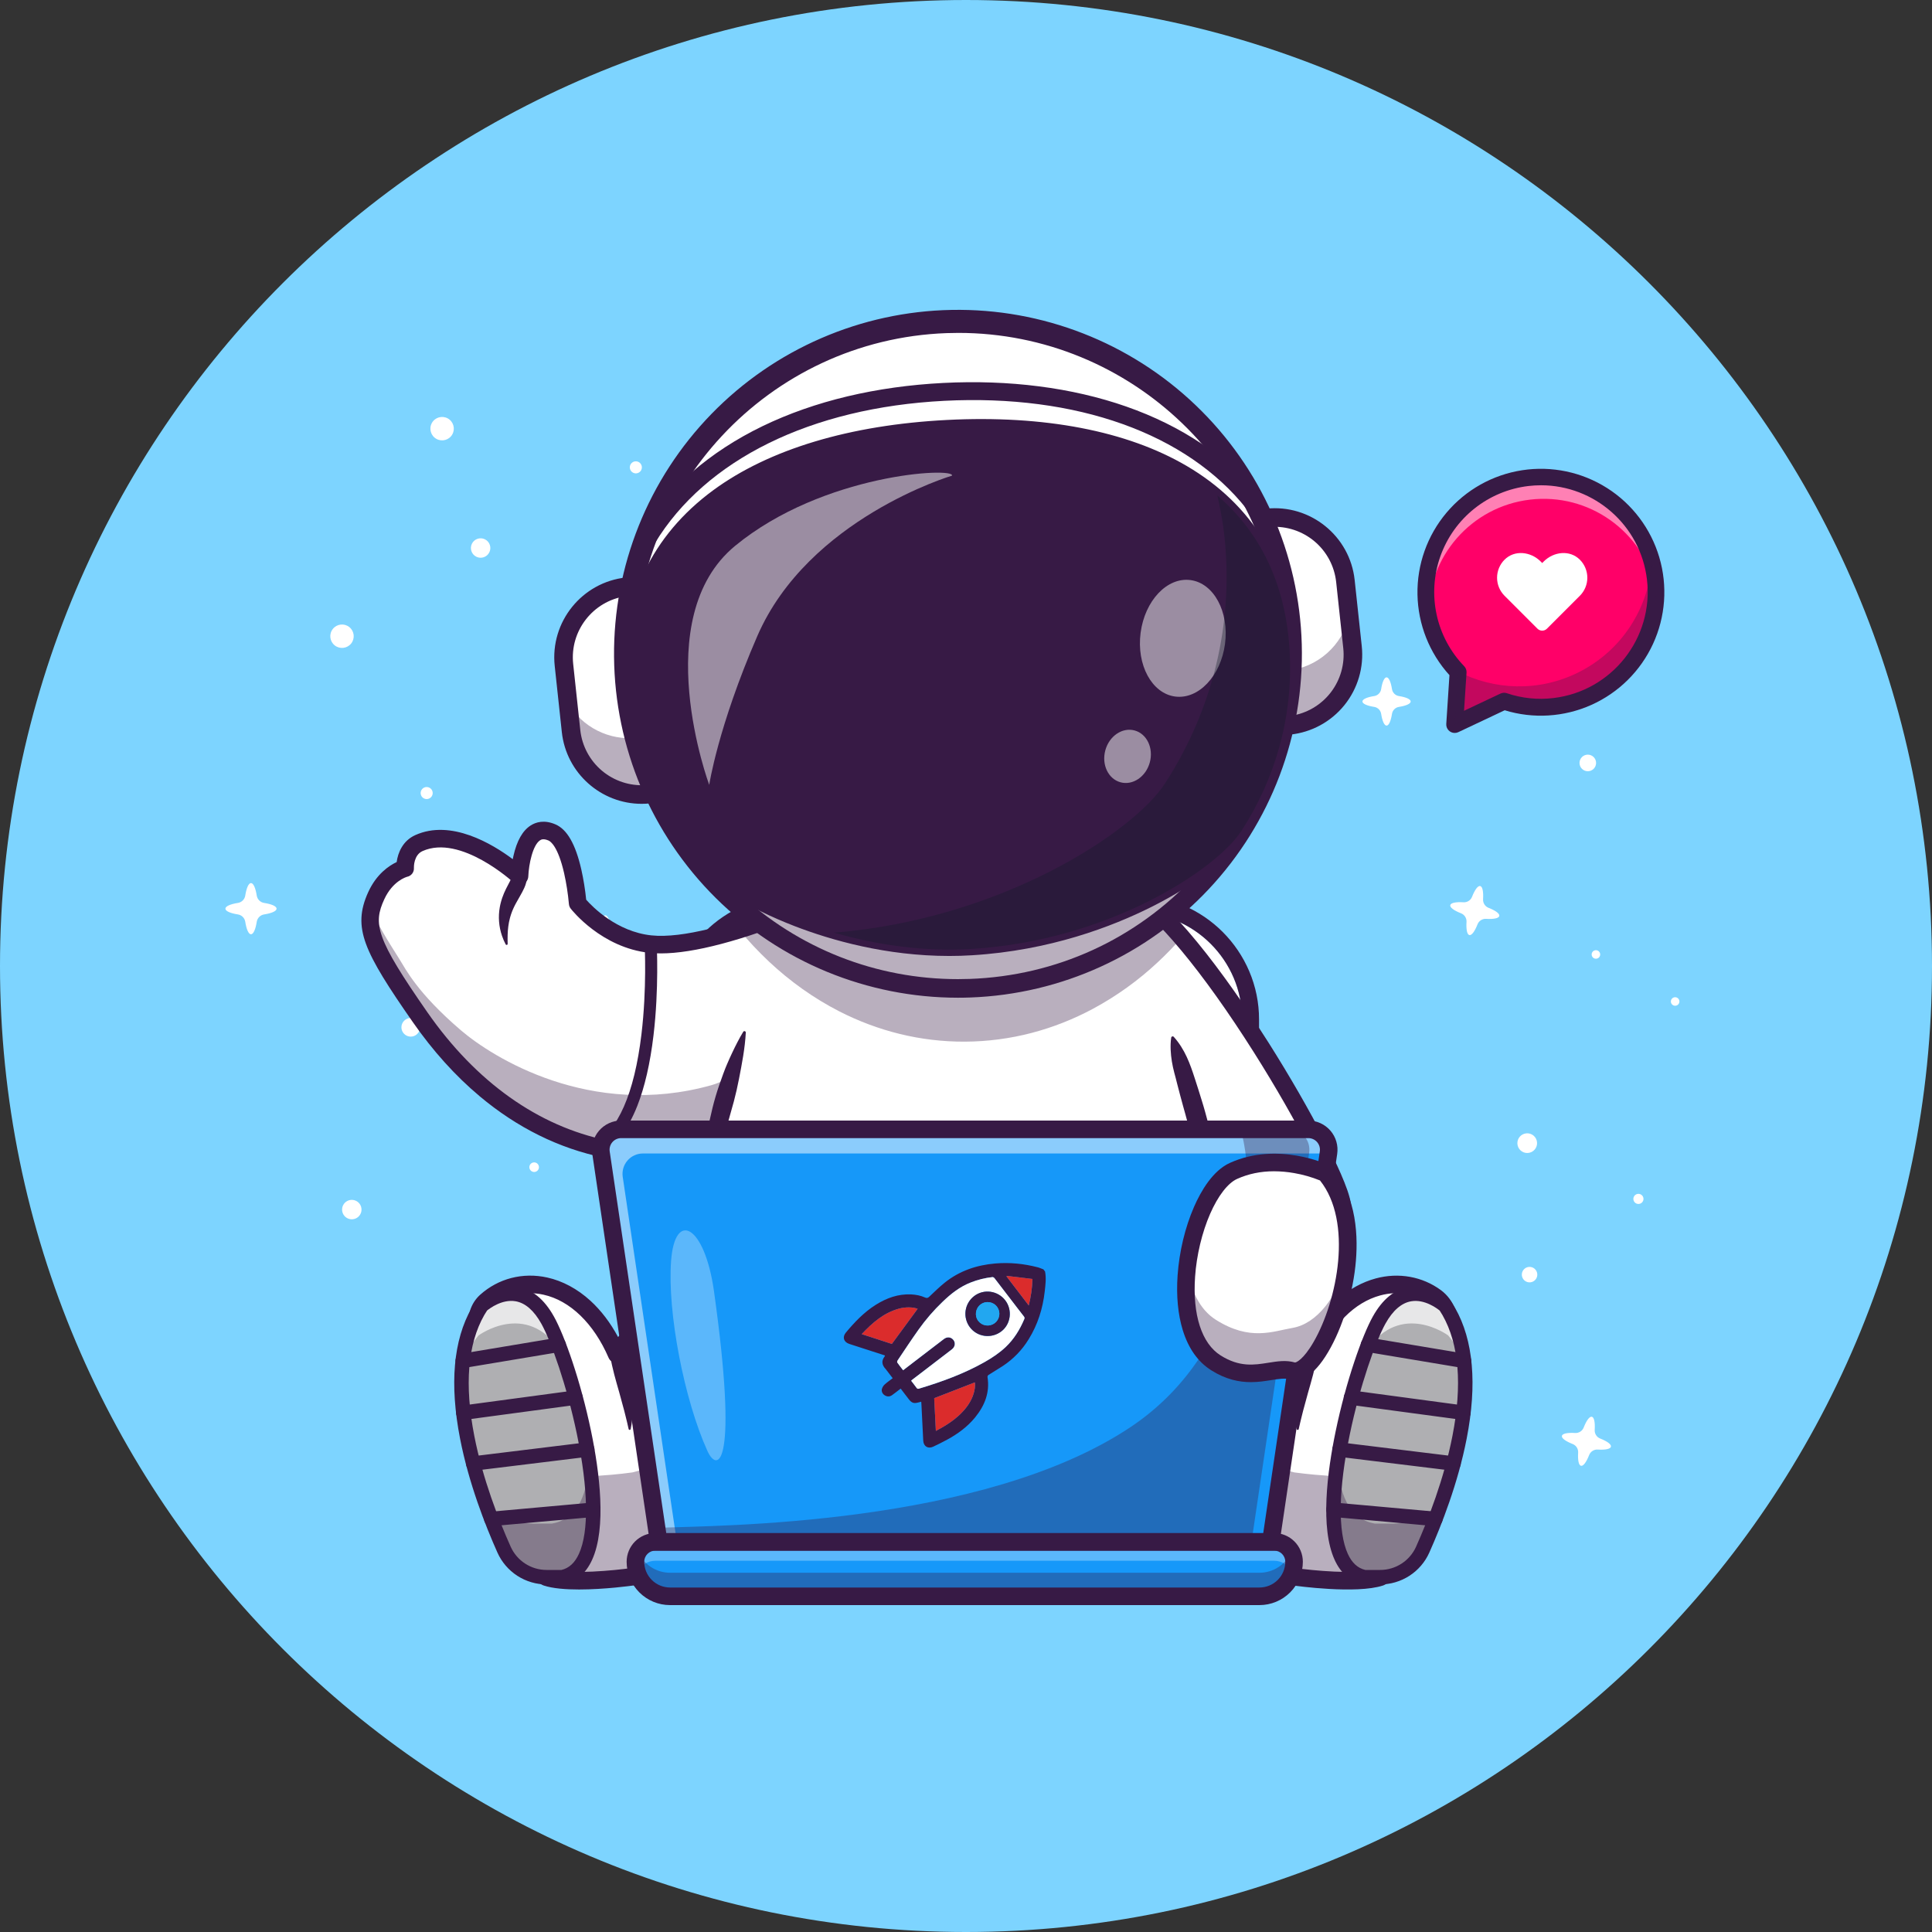 <svg width="300" height="300" viewBox="0 0 300 300" fill="none" xmlns="http://www.w3.org/2000/svg">
<rect x="0" y="0" width="300" height="300" fill="#333333" stroke="none"/>
<g clip-path="url(#clip0_82_1206)">
<path d="M0 150C0 232.843 67.157 300 150 300C232.843 300 300 232.843 300 150C300 67.157 232.843 0 150 0C67.157 0 0 67.157 0 150Z" fill="#7DD4FF"/>
<path d="M214.823 241.909C214.823 242.289 214.045 242.62 212.884 242.802C212.597 242.847 212.333 242.982 212.128 243.187C211.923 243.392 211.788 243.656 211.743 243.943C211.561 245.104 211.23 245.882 210.85 245.882C210.471 245.882 210.14 245.104 209.958 243.943C209.912 243.656 209.778 243.392 209.573 243.187C209.368 242.982 209.103 242.847 208.817 242.802C207.655 242.62 206.875 242.289 206.875 241.909C206.875 241.53 207.654 241.197 208.816 241.015C209.102 240.971 209.367 240.836 209.572 240.631C209.778 240.426 209.913 240.161 209.958 239.875C210.14 238.711 210.471 237.934 210.85 237.934C211.23 237.934 211.561 238.711 211.743 239.875C211.788 240.161 211.923 240.426 212.128 240.631C212.333 240.836 212.598 240.97 212.885 241.015C214.049 241.197 214.823 241.528 214.823 241.909Z" fill="white"/>
<path d="M232.81 142.234C232.729 142.597 231.914 142.749 230.763 142.678C230.479 142.66 230.197 142.733 229.957 142.886C229.718 143.039 229.533 143.264 229.429 143.528C229.009 144.603 228.529 145.278 228.163 145.197C227.798 145.116 227.647 144.301 227.719 143.15C227.736 142.866 227.663 142.584 227.51 142.345C227.357 142.105 227.133 141.92 226.868 141.816C225.793 141.396 225.116 140.916 225.196 140.55C225.277 140.184 226.096 140.032 227.245 140.105C227.529 140.123 227.811 140.05 228.051 139.897C228.291 139.744 228.476 139.519 228.58 139.254C229.001 138.178 229.48 137.503 229.846 137.584C230.212 137.664 230.362 138.479 230.29 139.632C230.273 139.916 230.346 140.198 230.499 140.438C230.652 140.678 230.877 140.863 231.142 140.967C232.216 141.386 232.891 141.868 232.81 142.234Z" fill="white"/>
<path d="M250.144 224.643C250.064 225.006 249.249 225.159 248.097 225.087C247.814 225.069 247.532 225.142 247.292 225.295C247.052 225.448 246.867 225.673 246.763 225.938C246.342 227.012 245.863 227.687 245.497 227.607C245.131 227.526 244.982 226.711 245.053 225.56C245.071 225.276 244.998 224.994 244.845 224.754C244.692 224.515 244.467 224.33 244.203 224.226C243.127 223.805 242.451 223.326 242.531 222.96C242.611 222.594 243.431 222.441 244.579 222.514C244.863 222.532 245.146 222.459 245.386 222.306C245.626 222.153 245.811 221.928 245.915 221.663C246.336 220.588 246.815 219.913 247.181 219.993C247.547 220.074 247.696 220.889 247.625 222.042C247.607 222.325 247.68 222.608 247.834 222.847C247.987 223.087 248.212 223.272 248.477 223.376C249.551 223.795 250.225 224.277 250.144 224.643Z" fill="white"/>
<path d="M157.862 63.594C157.862 64.032 156.962 64.415 155.62 64.626C155.289 64.678 154.984 64.833 154.747 65.07C154.51 65.307 154.355 65.613 154.302 65.944C154.092 67.286 153.709 68.184 153.271 68.184C152.833 68.184 152.446 67.284 152.24 65.944C152.188 65.613 152.032 65.307 151.795 65.07C151.558 64.833 151.252 64.678 150.921 64.626C149.578 64.415 148.677 64.032 148.677 63.594C148.677 63.155 149.577 62.769 150.92 62.561C151.251 62.509 151.557 62.353 151.795 62.117C152.032 61.88 152.188 61.574 152.24 61.242C152.45 59.898 152.832 59 153.271 59C153.71 59 154.092 59.9 154.302 61.242C154.355 61.574 154.511 61.88 154.748 62.117C154.986 62.354 155.293 62.509 155.624 62.561C156.963 62.77 157.862 63.154 157.862 63.594Z" fill="white"/>
<path d="M219.051 108.927C219.051 109.284 218.318 109.596 217.223 109.768C216.953 109.811 216.704 109.938 216.51 110.131C216.317 110.324 216.19 110.574 216.147 110.844C215.976 111.939 215.664 112.672 215.306 112.672C214.948 112.672 214.636 111.939 214.464 110.844C214.422 110.574 214.295 110.324 214.102 110.131C213.908 109.938 213.659 109.811 213.389 109.768C212.292 109.596 211.557 109.284 211.557 108.927C211.557 108.569 212.292 108.252 213.387 108.084C213.658 108.042 213.908 107.915 214.101 107.721C214.295 107.528 214.422 107.278 214.464 107.008C214.636 105.912 214.948 105.178 215.306 105.178C215.664 105.178 215.976 105.912 216.147 107.008C216.19 107.278 216.317 107.528 216.511 107.721C216.704 107.915 216.954 108.042 217.224 108.084C218.319 108.255 219.051 108.567 219.051 108.927Z" fill="white"/>
<path d="M246.553 119.757C247.264 119.757 247.841 119.18 247.841 118.469C247.841 117.758 247.264 117.181 246.553 117.181C245.842 117.181 245.266 117.758 245.266 118.469C245.266 119.18 245.842 119.757 246.553 119.757Z" fill="white"/>
<path d="M238.706 198.045C238.773 197.385 238.292 196.795 237.632 196.728C236.971 196.661 236.381 197.142 236.314 197.802C236.247 198.463 236.728 199.053 237.389 199.12C238.049 199.187 238.639 198.706 238.706 198.045Z" fill="white"/>
<path d="M216.778 222.862C217.428 222.75 217.864 222.131 217.751 221.48C217.639 220.829 217.02 220.393 216.369 220.506C215.718 220.619 215.282 221.238 215.395 221.889C215.508 222.539 216.127 222.975 216.778 222.862Z" fill="white"/>
<path d="M237.528 178.989C238.346 178.779 238.839 177.944 238.628 177.126C238.417 176.308 237.583 175.816 236.765 176.027C235.947 176.238 235.455 177.072 235.665 177.89C235.876 178.708 236.71 179.2 237.528 178.989Z" fill="white"/>
<path d="M54.527 99.926C55.154 99.142 55.026 97.998 54.241 97.371C53.457 96.744 52.313 96.872 51.686 97.657C51.059 98.441 51.187 99.585 51.972 100.212C52.756 100.839 53.9 100.711 54.527 99.926Z" fill="white"/>
<path d="M190.822 73.081C191.533 73.081 192.11 72.504 192.11 71.793C192.11 71.082 191.533 70.505 190.822 70.505C190.111 70.505 189.534 71.082 189.534 71.793C189.534 72.504 190.111 73.081 190.822 73.081Z" fill="white"/>
<path d="M70.24 67.444C70.727 66.566 70.41 65.459 69.532 64.972C68.653 64.486 67.547 64.803 67.06 65.681C66.573 66.559 66.891 67.666 67.769 68.152C68.647 68.639 69.754 68.322 70.24 67.444Z" fill="white"/>
<path d="M83.97 220.833C84.535 220.268 84.535 219.352 83.97 218.788C83.406 218.223 82.49 218.223 81.925 218.788C81.361 219.352 81.361 220.268 81.925 220.833C82.49 221.397 83.406 221.397 83.97 220.833Z" fill="white"/>
<path d="M248.468 148.314C248.526 147.953 248.281 147.613 247.92 147.554C247.559 147.495 247.219 147.741 247.16 148.102C247.102 148.463 247.347 148.803 247.708 148.861C248.069 148.92 248.409 148.675 248.468 148.314Z" fill="white"/>
<path d="M260.116 156.172C260.481 156.172 260.778 155.876 260.778 155.51C260.778 155.144 260.481 154.848 260.116 154.848C259.75 154.848 259.453 155.144 259.453 155.51C259.453 155.876 259.75 156.172 260.116 156.172Z" fill="white"/>
<path d="M254.803 186.846C255.18 186.631 255.31 186.151 255.095 185.775C254.879 185.398 254.4 185.268 254.023 185.483C253.647 185.699 253.516 186.179 253.732 186.555C253.947 186.931 254.427 187.062 254.803 186.846Z" fill="white"/>
<path d="M99.663 72.464C99.683 72.648 99.649 72.834 99.564 72.998C99.479 73.162 99.347 73.298 99.185 73.387C99.023 73.477 98.838 73.516 98.654 73.5C98.47 73.485 98.294 73.415 98.15 73.299C98.005 73.184 97.898 73.028 97.842 72.852C97.786 72.675 97.784 72.486 97.835 72.308C97.886 72.131 97.989 71.972 98.131 71.853C98.272 71.734 98.446 71.659 98.63 71.639C98.876 71.612 99.123 71.683 99.317 71.838C99.51 71.993 99.635 72.218 99.663 72.464V72.464Z" fill="white"/>
<path d="M122.736 80.168C122.756 80.352 122.722 80.537 122.637 80.702C122.552 80.866 122.42 81.001 122.258 81.091C122.096 81.18 121.911 81.22 121.727 81.204C121.543 81.188 121.367 81.118 121.223 81.003C121.078 80.887 120.971 80.732 120.915 80.555C120.859 80.379 120.857 80.19 120.908 80.012C120.959 79.835 121.062 79.676 121.204 79.557C121.345 79.438 121.519 79.363 121.703 79.343C121.949 79.315 122.196 79.387 122.39 79.541C122.584 79.696 122.708 79.921 122.736 80.168Z" fill="white"/>
<path d="M67.188 123.097C67.197 123.282 67.151 123.465 67.056 123.624C66.961 123.783 66.821 123.91 66.654 123.989C66.487 124.068 66.3 124.096 66.117 124.069C65.934 124.042 65.763 123.961 65.626 123.837C65.489 123.713 65.392 123.551 65.347 123.372C65.302 123.192 65.311 123.003 65.373 122.829C65.435 122.655 65.548 122.503 65.696 122.393C65.845 122.283 66.023 122.219 66.207 122.21C66.33 122.204 66.453 122.222 66.568 122.263C66.684 122.304 66.79 122.368 66.881 122.45C66.972 122.533 67.046 122.632 67.099 122.743C67.151 122.854 67.182 122.974 67.188 123.097Z" fill="white"/>
<path d="M83.355 181.859C83.697 181.632 83.791 181.171 83.564 180.828C83.337 180.486 82.875 180.392 82.532 180.619C82.19 180.847 82.097 181.308 82.324 181.651C82.551 181.993 83.013 182.087 83.355 181.859Z" fill="white"/>
<path d="M56.129 187.979C56.098 188.276 55.98 188.557 55.789 188.786C55.598 189.016 55.344 189.184 55.058 189.269C54.772 189.354 54.467 189.352 54.182 189.264C53.897 189.176 53.644 189.005 53.456 188.773C53.268 188.541 53.153 188.259 53.126 187.962C53.098 187.665 53.159 187.366 53.301 187.104C53.443 186.841 53.66 186.627 53.924 186.488C54.188 186.349 54.487 186.291 54.784 186.322C55.182 186.363 55.548 186.561 55.8 186.872C56.052 187.183 56.17 187.581 56.129 187.979Z" fill="white"/>
<path d="M97.962 146.104C97.962 146.484 97.184 146.814 96.022 146.997C95.736 147.042 95.471 147.177 95.267 147.382C95.062 147.587 94.927 147.851 94.882 148.137C94.7 149.299 94.368 150.077 93.99 150.077C93.611 150.077 93.279 149.299 93.097 148.137C93.052 147.851 92.917 147.587 92.712 147.382C92.507 147.177 92.243 147.042 91.956 146.997C90.793 146.814 90.014 146.484 90.014 146.104C90.014 145.725 90.792 145.391 91.955 145.21C92.242 145.165 92.507 145.031 92.712 144.826C92.917 144.621 93.052 144.356 93.097 144.069C93.279 142.906 93.61 142.128 93.99 142.128C94.369 142.128 94.7 142.906 94.882 144.069C94.927 144.356 95.062 144.621 95.267 144.826C95.472 145.031 95.737 145.165 96.024 145.21C97.185 145.388 97.962 145.719 97.962 146.104Z" fill="white"/>
<path d="M42.948 141.1C42.948 141.48 42.17 141.811 41.008 141.993C40.722 142.038 40.458 142.172 40.253 142.377C40.048 142.582 39.913 142.847 39.868 143.133C39.686 144.295 39.355 145.073 38.975 145.073C38.596 145.073 38.265 144.295 38.083 143.133C38.038 142.846 37.903 142.582 37.698 142.377C37.493 142.172 37.228 142.038 36.942 141.993C35.779 141.811 35 141.48 35 141.1C35 140.721 35.779 140.387 36.94 140.206C37.227 140.161 37.492 140.027 37.697 139.822C37.903 139.617 38.038 139.351 38.083 139.065C38.265 137.902 38.596 137.125 38.975 137.125C39.354 137.125 39.686 137.902 39.867 139.066C39.913 139.352 40.048 139.617 40.253 139.822C40.458 140.027 40.723 140.161 41.01 140.206C42.171 140.387 42.948 140.719 42.948 141.1Z" fill="white"/>
<path d="M240.243 93.741C240.243 94.121 239.466 94.452 238.304 94.634C238.018 94.679 237.753 94.814 237.548 95.019C237.343 95.224 237.208 95.488 237.163 95.774C236.981 96.936 236.65 97.714 236.271 97.714C235.891 97.714 235.56 96.936 235.378 95.774C235.333 95.488 235.198 95.224 234.993 95.019C234.788 94.814 234.524 94.679 234.237 94.634C233.075 94.452 232.295 94.121 232.295 93.741C232.295 93.362 233.074 93.029 234.236 92.848C234.523 92.803 234.787 92.668 234.993 92.463C235.198 92.258 235.333 91.993 235.378 91.706C235.56 90.544 235.891 89.766 236.271 89.766C236.65 89.766 236.981 90.544 237.163 91.706C237.208 91.993 237.343 92.258 237.549 92.463C237.754 92.668 238.019 92.803 238.305 92.848C239.466 93.029 240.243 93.36 240.243 93.741Z" fill="white"/>
<path d="M64.801 160.542C65.365 159.977 65.365 159.062 64.801 158.497C64.236 157.932 63.32 157.932 62.756 158.497C62.191 159.062 62.191 159.977 62.756 160.542C63.32 161.107 64.236 161.107 64.801 160.542Z" fill="white"/>
<path d="M106.744 112.578C106.806 112.171 106.527 111.792 106.12 111.73C105.714 111.668 105.335 111.947 105.273 112.353C105.211 112.76 105.49 113.139 105.896 113.201C106.302 113.263 106.682 112.984 106.744 112.578Z" fill="white"/>
<path d="M75.981 85.771C76.354 85.025 76.051 84.119 75.306 83.747C74.56 83.374 73.654 83.677 73.281 84.422C72.909 85.168 73.212 86.074 73.957 86.447C74.703 86.819 75.609 86.517 75.981 85.771Z" fill="white"/>
<path d="M176.269 141.686H123.01C113.839 141.686 106.403 149.121 106.403 158.293V205.349C106.403 214.52 113.839 221.956 123.01 221.956H176.269C185.441 221.956 192.876 214.52 192.876 205.349V158.293C192.876 149.121 185.441 141.686 176.269 141.686Z" fill="white"/>
<path d="M176.269 141.685C185.403 141.685 192.876 149.158 192.876 158.293V205.35C192.876 214.484 185.403 221.957 176.269 221.957H123.011C113.876 221.957 106.403 214.484 106.403 205.35V158.295C106.403 149.161 113.876 141.688 123.011 141.688H176.269M176.269 139.063H123.011C120.442 139.059 117.899 139.576 115.536 140.582C110.93 142.544 107.262 146.212 105.3 150.818C104.294 153.181 103.777 155.724 103.781 158.293V205.35C103.777 207.919 104.294 210.462 105.3 212.825C107.263 217.432 110.932 221.101 115.538 223.063C117.902 224.069 120.444 224.586 123.013 224.582H176.271C178.84 224.586 181.382 224.069 183.746 223.063C188.352 221.1 192.02 217.431 193.984 212.825C194.99 210.461 195.507 207.919 195.503 205.35V158.295C195.507 155.726 194.99 153.184 193.984 150.82C192.021 146.214 188.352 142.545 183.746 140.582C181.382 139.576 178.84 139.059 176.271 139.063H176.269Z" fill="#371A45"/>
<path d="M191.686 192.859C183.394 193.834 175.129 194.07 175.129 194.07C175.129 194.07 170.92 173.082 169.753 156.624C168.893 144.43 169.702 134.724 175.129 137.891C177.625 139.348 180.501 142.091 183.499 145.569C194.745 158.623 207.666 182.063 208.375 186.928C208.832 190.055 200.25 191.85 191.686 192.859Z" fill="white"/>
<path d="M174.019 195.468L173.794 194.343C173.768 194.215 171.194 181.319 169.528 167.965C168.546 160.09 168.066 153.593 168.103 148.646C168.151 141.889 169.132 138.058 171.19 136.587C172.094 135.941 173.632 135.44 175.822 136.718C183.041 140.93 192.204 154.347 197.023 161.971C200.238 167.056 203.315 172.4 205.689 177.02C207.361 180.276 209.419 184.604 209.731 186.734C209.821 187.352 209.761 188.291 208.959 189.246C207.799 190.628 205.388 191.709 201.374 192.648C198.43 193.337 194.648 193.929 190.132 194.409C182.482 195.221 175.246 195.437 175.174 195.439L174.019 195.468ZM173.25 138.651C173.078 138.644 172.91 138.697 172.773 138.801C171.883 139.436 169.213 143.393 172.234 167.607C173.601 178.574 175.587 189.235 176.246 192.662C178.571 192.569 184.099 192.299 189.855 191.687C203.217 190.266 206.205 188.275 206.865 187.487C207.049 187.268 207.034 187.167 207.028 187.124C206.64 184.473 201.599 174.317 194.713 163.424C186.739 150.81 179.35 141.933 174.443 139.07C173.885 138.75 173.507 138.651 173.25 138.651Z" fill="#371A45"/>
<path d="M132.934 137.117L131.256 149.812L130.301 157.03L128.265 172.441C128.265 172.441 124.543 174.975 118.35 176.977C115.767 177.815 113.119 178.438 110.434 178.84C104.991 179.667 99.444 179.526 94.05 178.425C78.561 175.252 69.266 163.747 65.241 157.962C57.464 146.798 56.267 143.779 58.429 139.079C60.08 135.479 62.908 134.818 62.908 134.818C62.908 134.818 62.768 131.94 65.047 130.918C71.872 127.852 80.672 136.042 80.672 136.042C80.672 136.042 81 127.234 85.714 129.268C88.961 130.669 89.698 140.258 89.698 140.258C89.698 140.258 94.058 145.858 100.981 146.602C104.6 146.991 109.606 145.941 114.581 144.416C114.639 144.399 114.697 144.382 114.755 144.361C117.406 143.542 120.039 142.594 122.45 141.656C123.532 141.237 124.568 140.818 125.541 140.415C129.889 138.611 132.934 137.117 132.934 137.117Z" fill="white"/>
<g opacity="0.35">
<path d="M65.242 157.962C69.269 163.745 78.564 175.252 94.052 178.425C103.753 180.409 112.254 178.95 118.351 176.977C124.543 174.973 128.263 172.441 128.263 172.441L128.536 160.279C128.536 160.279 124.318 156.214 120.389 157.872C115.669 159.863 117.181 166.632 110.44 168.514C91.699 173.748 76.474 164.187 71.575 159.988C64.778 154.165 63.005 150.499 62.05 148.985C60.071 145.854 58.542 143.392 57.68 141.185C56.803 144.916 58.678 148.537 65.242 157.962Z" fill="#371A45"/>
</g>
<path d="M103.399 180.734C100.167 180.734 96.944 180.407 93.778 179.759C86.816 178.334 80.32 175.122 74.473 170.216C70.709 167.058 67.227 163.197 64.123 158.741C60.335 153.302 57.928 149.565 56.83 146.564C55.78 143.688 55.882 141.353 57.188 138.506C58.474 135.703 60.419 134.414 61.594 133.861C61.787 132.419 62.534 130.55 64.489 129.672C70.039 127.177 76.449 131.038 79.621 133.413C79.652 133.252 79.686 133.087 79.723 132.92C80.248 130.562 81.157 128.961 82.423 128.164C83.2 127.674 84.495 127.25 86.261 128.014C88.053 128.788 89.36 131.067 90.259 134.981C90.608 136.54 90.863 138.117 91.023 139.706C91.987 140.798 95.756 144.668 101.133 145.244C110.947 146.294 132.122 135.998 132.333 135.893C132.554 135.785 132.801 135.74 133.047 135.761C133.292 135.782 133.527 135.869 133.727 136.013C133.927 136.157 134.085 136.352 134.182 136.578C134.28 136.805 134.315 137.053 134.283 137.297L129.616 172.622C129.591 172.813 129.526 172.996 129.425 173.159C129.324 173.323 129.19 173.464 129.031 173.572C128.875 173.678 125.131 176.201 118.906 178.233C115.29 179.418 111.551 180.192 107.761 180.54C106.309 180.669 104.855 180.734 103.399 180.734ZM63.225 136.144C63.049 136.192 60.965 136.819 59.668 139.645C57.919 143.455 58.349 145.676 66.362 157.183C73.894 168.001 83.564 174.883 94.325 177.087C104.129 179.095 112.645 177.406 118.063 175.636C122.656 174.136 125.824 172.345 126.995 171.63L131.252 139.409C129.028 140.425 125.391 142.02 121.308 143.55C112.221 146.955 105.333 148.437 100.838 147.956C93.423 147.161 88.815 141.341 88.623 141.094C88.458 140.883 88.359 140.627 88.339 140.36C88.194 138.746 87.943 137.142 87.589 135.56C86.638 131.435 85.501 130.657 85.176 130.516C84.361 130.164 84.009 130.385 83.877 130.469C82.73 131.191 82.109 134.189 82.034 136.087C82.023 136.348 81.939 136.601 81.789 136.815C81.64 137.029 81.432 137.196 81.191 137.296C80.949 137.395 80.684 137.424 80.427 137.377C80.17 137.331 79.932 137.211 79.741 137.033C79.66 136.958 71.525 129.5 65.606 132.158C64.242 132.771 64.267 134.619 64.271 134.753C64.297 135.072 64.205 135.391 64.013 135.647C63.82 135.903 63.539 136.08 63.225 136.144V136.144Z" fill="#371A45"/>
<path d="M81.796 136.037C81.821 136.386 81.786 136.736 81.695 137.072C81.656 137.228 81.609 137.363 81.561 137.502C81.513 137.641 81.459 137.764 81.406 137.882C81.205 138.318 80.982 138.744 80.737 139.157C80.513 139.544 80.302 139.913 80.103 140.282L79.957 140.559C79.912 140.652 79.863 140.744 79.819 140.838L79.69 141.12L79.567 141.405L79.455 141.695L79.352 141.989C79.316 142.088 79.29 142.188 79.258 142.289C79.227 142.391 79.201 142.491 79.174 142.589C79.065 143.004 78.983 143.425 78.929 143.849C78.871 144.289 78.837 144.732 78.826 145.175C78.815 145.4 78.82 145.625 78.817 145.859C78.814 145.975 78.823 146.089 78.824 146.205C78.825 146.321 78.83 146.438 78.829 146.555V146.564C78.83 146.586 78.825 146.607 78.817 146.627C78.809 146.647 78.797 146.665 78.781 146.681C78.766 146.696 78.748 146.708 78.728 146.716C78.708 146.724 78.687 146.728 78.665 146.728C78.635 146.728 78.606 146.72 78.58 146.704C78.554 146.689 78.533 146.666 78.519 146.639C78.295 146.213 78.105 145.769 77.95 145.313C77.457 143.881 77.34 142.347 77.609 140.858L77.683 140.483C77.713 140.358 77.745 140.234 77.776 140.108C77.806 139.981 77.846 139.862 77.88 139.739C77.915 139.616 77.955 139.498 77.999 139.376C78.162 138.91 78.355 138.455 78.576 138.014C78.784 137.587 79.007 137.184 79.186 136.835C79.322 136.576 79.442 136.31 79.546 136.037L79.678 135.713C79.772 135.483 79.94 135.292 80.155 135.17C80.37 135.048 80.621 135.002 80.865 135.039C81.11 135.077 81.335 135.196 81.504 135.377C81.673 135.558 81.775 135.791 81.796 136.037H81.796Z" fill="#371A45"/>
<path d="M92.55 179.362C92.339 179.361 92.134 179.29 91.968 179.159C91.803 179.027 91.686 178.844 91.638 178.638C91.589 178.433 91.612 178.217 91.701 178.025C91.791 177.834 91.943 177.679 92.132 177.584C95.915 175.702 98.498 169.83 99.604 160.602C100.461 153.449 100.106 146.798 100.102 146.731C100.095 146.608 100.112 146.485 100.153 146.369C100.194 146.252 100.257 146.145 100.34 146.053C100.422 145.961 100.521 145.886 100.632 145.833C100.744 145.78 100.864 145.749 100.987 145.742C101.11 145.735 101.234 145.752 101.35 145.793C101.466 145.834 101.573 145.897 101.665 145.979C101.757 146.062 101.832 146.161 101.885 146.272C101.939 146.383 101.97 146.504 101.977 146.627C101.977 146.695 102.345 153.487 101.472 160.802C100.955 165.129 100.111 168.8 98.963 171.714C97.478 175.485 95.462 178.026 92.97 179.265C92.84 179.329 92.696 179.362 92.55 179.362Z" fill="#371A45"/>
<g opacity="0.35">
<path d="M213.55 239.706V239.515C212.05 239.58 213.55 239.706 213.55 239.706Z" fill="#371A45"/>
</g>
<path d="M194.625 216.675H104.558C104.558 216.675 105.108 201.131 110.436 178.841C112.822 168.829 115.823 158.974 119.423 149.332C120.373 146.801 121.383 144.241 122.452 141.653C125.566 134.134 129.091 126.793 133.013 119.663H166.171C169.538 125.772 172.509 131.878 175.129 137.888C176.824 141.776 178.372 145.624 179.785 149.403C185.948 165.878 189.567 181.085 191.686 192.856C194.298 207.38 194.625 216.675 194.625 216.675Z" fill="white"/>
<path d="M182.261 160.999C184.003 162.942 184.798 165.204 185.533 167.476C185.902 168.613 186.266 169.751 186.613 170.894C186.787 171.466 186.966 172.037 187.121 172.613C187.276 173.19 187.436 173.766 187.592 174.343L188.048 176.076C188.198 176.654 188.348 177.232 188.491 177.812L189.319 181.3C189.454 181.882 189.602 182.46 189.734 183.043L190.129 184.791L190.534 186.536C190.671 187.118 190.812 187.697 190.939 188.281L191.721 191.778C191.855 192.36 191.971 192.947 192.096 193.531L192.462 195.284L192.646 196.162L192.736 196.6L192.823 197.04L193.165 198.799C193.279 199.385 193.398 199.971 193.521 200.555C193.639 201.142 193.759 201.727 193.883 202.312C194.408 204.647 194.783 207.011 194.944 209.408C194.965 209.708 194.988 210.008 195.003 210.308L195.041 211.208C195.061 211.808 195.077 212.408 195.069 213.015C195.061 213.623 195.051 214.223 195.013 214.83C194.974 215.438 194.927 216.043 194.836 216.655C194.829 216.702 194.806 216.746 194.771 216.779C194.737 216.812 194.692 216.832 194.645 216.837C194.598 216.842 194.55 216.832 194.509 216.807C194.468 216.782 194.437 216.744 194.42 216.699C193.99 215.555 193.638 214.406 193.306 213.257C193.142 212.682 192.984 212.107 192.832 211.532L192.613 210.668C192.544 210.379 192.474 210.09 192.401 209.802C192.122 208.648 191.876 207.491 191.651 206.328C191.545 205.746 191.447 205.163 191.359 204.578C191.264 203.993 191.176 203.408 191.085 202.823C190.994 202.238 190.903 201.653 190.809 201.068C190.714 200.483 190.597 199.904 190.483 199.322L190.144 197.579L190.059 197.143L189.968 196.709L189.787 195.839L189.424 194.1C189.301 193.52 189.186 192.94 189.053 192.362L188.278 188.894C188.153 188.315 188.008 187.741 187.87 187.165L187.447 185.44L187.012 183.715C186.942 183.427 186.862 183.142 186.787 182.856L186.553 181.998L185.617 178.571C185.292 177.431 184.961 176.294 184.645 175.153C184.488 174.582 184.33 174.012 184.177 173.44L184.063 173.011L183.942 172.583L183.704 171.728C183.387 170.587 183.086 169.441 182.79 168.293L182.572 167.432C182.497 167.144 182.422 166.859 182.343 166.573C182.193 166 182.064 165.419 181.968 164.829C181.87 164.232 181.807 163.629 181.78 163.025C181.767 162.718 181.765 162.407 181.776 162.092C181.785 161.77 181.814 161.448 181.864 161.129V161.116C181.875 161.056 181.908 161.003 181.958 160.968C182.007 160.933 182.069 160.918 182.128 160.928C182.179 160.936 182.226 160.961 182.261 160.999V160.999Z" fill="#371A45"/>
<path d="M104.348 216.667C104.218 216.368 104.11 216.059 104.025 215.744C103.935 215.435 103.868 215.129 103.81 214.822C103.693 214.216 103.618 213.602 103.585 212.986C103.568 212.681 103.557 212.375 103.558 212.072C103.56 211.769 103.57 211.466 103.585 211.163L103.636 210.256C103.652 209.956 103.671 209.652 103.696 209.351C103.789 208.145 103.88 206.937 104.022 205.737C104.086 205.137 104.156 204.537 104.227 203.937C104.261 203.637 104.308 203.337 104.348 203.037L104.475 202.137L104.74 200.344C104.833 199.744 104.941 199.153 105.04 198.557C105.248 197.367 105.442 196.175 105.679 194.99C105.915 193.806 106.118 192.616 106.354 191.432C106.589 190.248 106.825 189.065 107.053 187.88C107.112 187.584 107.165 187.287 107.228 186.992L107.417 186.107L107.792 184.337L108.167 182.567C108.199 182.417 108.229 182.271 108.263 182.124L108.367 181.684L108.573 180.802L109.398 177.277C109.465 176.983 109.54 176.691 109.614 176.399C109.688 176.106 109.759 175.814 109.828 175.52C109.967 174.932 110.106 174.345 110.239 173.756C110.371 173.168 110.507 172.579 110.648 171.991C110.789 171.404 110.953 170.823 111.122 170.244C111.292 169.665 111.479 169.09 111.672 168.519C111.865 167.948 112.071 167.377 112.279 166.81L112.6 165.962C112.654 165.82 112.713 165.68 112.772 165.541C112.831 165.401 112.888 165.261 112.95 165.122C113.191 164.565 113.437 164.01 113.7 163.459C113.962 162.909 114.225 162.362 114.51 161.82C114.795 161.279 115.086 160.741 115.41 160.214C115.435 160.173 115.473 160.142 115.518 160.125C115.563 160.109 115.612 160.107 115.658 160.122C115.703 160.136 115.743 160.165 115.77 160.204C115.797 160.244 115.811 160.291 115.808 160.339V160.339C115.673 162.814 115.208 165.169 114.751 167.524C114.634 168.111 114.514 168.698 114.382 169.28C114.251 169.863 114.107 170.443 113.955 171.02C113.638 172.17 113.321 173.321 112.99 174.47C112.823 175.043 112.663 175.618 112.502 176.195C112.421 176.483 112.345 176.771 112.268 177.059C112.191 177.348 112.118 177.636 112.049 177.927L111.231 181.415L111.027 182.286L110.924 182.722C110.891 182.867 110.862 183.014 110.83 183.159L110.455 184.911L110.08 186.662L109.893 187.538C109.83 187.829 109.778 188.123 109.72 188.417C108.761 193.096 108.117 197.831 107.491 202.556L107.248 204.328C107.173 204.919 107.098 205.51 107.014 206.1L106.531 209.642C106.444 210.232 106.372 210.823 106.294 211.413C106.252 211.708 106.208 212.003 106.153 212.297C106.099 212.591 106.047 212.885 105.981 213.178C105.848 213.771 105.685 214.356 105.493 214.933C105.397 215.225 105.283 215.517 105.165 215.807C105.044 216.107 104.906 216.399 104.751 216.682V216.682C104.721 216.736 104.67 216.776 104.611 216.792C104.552 216.809 104.488 216.802 104.434 216.772C104.395 216.746 104.366 216.71 104.348 216.667Z" fill="#371A45"/>
<path d="M130.5 197.064C125.362 199.143 117.413 198.708 111.993 198.053C111.222 197.959 110.477 197.711 109.802 197.325C109.128 196.938 108.538 196.421 108.067 195.803C107.596 195.184 107.254 194.478 107.06 193.726C106.866 192.973 106.825 192.189 106.939 191.42V191.42C107.15 189.993 107.882 188.695 108.995 187.778C110.108 186.86 111.522 186.389 112.963 186.455C118.033 186.692 125.638 186.803 130.452 185.735" fill="white"/>
<g opacity="0.35">
<path d="M130.5 197.063C125.362 199.145 117.412 198.707 111.993 198.055C111.059 197.939 110.167 197.599 109.392 197.064C108.618 196.528 107.985 195.813 107.547 194.98C107.11 194.147 106.88 193.22 106.878 192.279C106.877 191.337 107.103 190.41 107.538 189.575C107.975 190.411 108.609 191.129 109.385 191.665C110.161 192.201 111.056 192.541 111.993 192.653C117.403 193.31 125.343 193.745 130.478 191.678L130.5 197.063Z" fill="#371A45"/>
</g>
<path d="M120.286 199.958C117.315 199.958 114.362 199.713 111.83 199.407C109.985 199.181 108.299 198.249 107.126 196.807C105.954 195.364 105.386 193.524 105.541 191.672C105.696 189.82 106.563 188.099 107.959 186.873C109.355 185.646 111.173 185.007 113.03 185.092C120.497 185.442 126.58 185.197 130.159 184.403C130.878 184.244 132.663 184.239 133.717 187.628C134.787 191.07 134.669 196.853 131.017 198.331C127.999 199.548 124.129 199.958 120.286 199.958ZM112.686 187.813C111.551 187.815 110.459 188.251 109.634 189.03C108.809 189.81 108.312 190.875 108.245 192.008C108.178 193.142 108.546 194.258 109.274 195.129C110.001 196.001 111.034 196.562 112.161 196.698C119.911 197.635 126.244 197.317 129.991 195.798C131.104 195.348 131.424 193.543 131.51 192.789C131.81 190.15 131.006 187.71 130.504 187.12C125.619 188.146 118.26 188.068 112.903 187.817C112.828 187.814 112.757 187.813 112.686 187.813Z" fill="#371A45"/>
<path d="M169.791 197.064C174.928 199.143 182.878 198.708 188.297 198.053C189.069 197.959 189.814 197.711 190.488 197.325C191.162 196.939 191.753 196.421 192.224 195.803C192.695 195.185 193.037 194.478 193.231 193.726C193.425 192.973 193.466 192.189 193.352 191.42V191.42C193.141 189.993 192.409 188.695 191.296 187.777C190.183 186.86 188.769 186.388 187.328 186.455C182.258 186.692 174.653 186.803 169.839 185.735" fill="white"/>
<g opacity="0.35">
<path d="M188.297 198.055C182.877 198.706 174.927 199.145 169.789 197.063L169.811 191.626C174.95 193.694 182.886 193.26 188.297 192.601C189.229 192.489 190.121 192.153 190.894 191.621C191.668 191.088 192.301 190.376 192.738 189.544C193.18 190.379 193.413 191.309 193.416 192.253C193.418 193.198 193.192 194.129 192.754 194.966C192.317 195.803 191.683 196.522 190.906 197.059C190.13 197.597 189.234 197.937 188.297 198.052V198.055Z" fill="#371A45"/>
</g>
<path d="M180.004 199.958C176.162 199.958 172.292 199.548 169.279 198.328C165.626 196.849 165.507 191.068 166.579 187.626C167.629 184.239 169.418 184.243 170.136 184.401C173.715 185.195 179.798 185.44 187.265 185.089C189.122 185.005 190.939 185.644 192.336 186.87C193.732 188.097 194.599 189.817 194.754 191.67C194.909 193.522 194.341 195.362 193.168 196.804C191.996 198.247 190.31 199.179 188.465 199.405C185.932 199.713 182.975 199.958 180.004 199.958ZM169.791 187.12C169.288 187.711 168.485 190.15 168.785 192.79C168.87 193.544 169.19 195.349 170.303 195.799C174.053 197.317 180.383 197.635 188.134 196.699C189.278 196.559 190.324 195.981 191.052 195.086C191.779 194.192 192.132 193.05 192.036 191.901C191.94 190.752 191.402 189.685 190.536 188.924C189.67 188.163 188.543 187.767 187.391 187.819C182.035 188.068 174.675 188.147 169.791 187.12Z" fill="#371A45"/>
<path d="M171.776 181.991V200.146C171.771 201.769 171.124 203.324 169.977 204.472C168.829 205.619 167.274 206.266 165.651 206.271H132.217C128.853 206.271 126.096 203.514 126.096 200.146V181.991C126.101 180.37 126.747 178.816 127.894 177.669C129.041 176.522 130.595 175.876 132.217 175.871H165.651C167.274 175.874 168.829 176.52 169.976 177.667C171.124 178.814 171.771 180.369 171.776 181.991Z" fill="white"/>
<g opacity="0.35">
<path d="M171.776 181.992V200.146C171.771 201.769 171.125 203.324 169.977 204.471C168.83 205.619 167.275 206.265 165.652 206.27H132.218C130.596 206.265 129.041 205.619 127.893 204.471C126.746 203.324 126.099 201.769 126.094 200.146V193.356C131.119 198.475 140.991 201.689 150.048 201.737C152.958 201.753 155.305 199.451 155.513 196.548C155.513 196.519 155.513 196.49 155.52 196.461C155.745 193.911 157.84 191.851 160.39 191.668C161.761 191.567 163.116 192.004 164.17 192.886C165.223 193.768 165.891 195.026 166.033 196.393C170.416 190.981 169.133 181.574 170.527 178.299C171.338 179.359 171.777 180.657 171.776 181.992V181.992Z" fill="#371A45"/>
</g>
<path d="M165.653 207.635H132.218C130.233 207.632 128.33 206.843 126.927 205.439C125.523 204.036 124.734 202.133 124.732 200.148V181.991C124.734 180.007 125.523 178.104 126.927 176.7C128.33 175.297 130.233 174.507 132.218 174.505H165.653C167.638 174.507 169.541 175.297 170.945 176.7C172.348 178.104 173.138 180.007 173.14 181.991V200.148C173.138 202.133 172.348 204.036 170.945 205.439C169.541 206.843 167.638 207.632 165.653 207.635ZM132.218 177.234C130.957 177.235 129.747 177.737 128.855 178.629C127.963 179.521 127.462 180.73 127.46 181.991V200.148C127.462 201.41 127.963 202.619 128.855 203.511C129.747 204.403 130.957 204.905 132.218 204.906H165.653C166.915 204.905 168.124 204.403 169.016 203.511C169.908 202.619 170.409 201.41 170.41 200.148V181.991C170.409 180.73 169.907 179.521 169.016 178.629C168.124 177.737 166.914 177.236 165.653 177.234H132.218Z" fill="#371A45"/>
<path d="M160.78 196.35C163.697 196.35 166.06 193.986 166.06 191.07C166.06 188.154 163.697 185.79 160.78 185.79C157.864 185.79 155.5 188.154 155.5 191.07C155.5 193.986 157.864 196.35 160.78 196.35Z" fill="#22A7F0"/>
<g opacity="0.7">
<path d="M166.06 191.07C166.06 191.424 166.026 191.777 165.957 192.124C165.714 190.93 165.066 189.857 164.122 189.086C163.179 188.315 161.998 187.894 160.779 187.894C159.561 187.894 158.38 188.315 157.436 189.086C156.493 189.857 155.845 190.93 155.602 192.124C155.533 191.777 155.498 191.424 155.499 191.07C155.516 189.68 156.079 188.353 157.068 187.377C158.056 186.4 159.39 185.852 160.779 185.852C162.169 185.852 163.503 186.4 164.491 187.377C165.48 188.353 166.043 189.68 166.06 191.07Z" fill="white"/>
</g>
<g opacity="0.35">
<path d="M166.058 191.068C166.067 191.767 165.936 192.46 165.675 193.108C165.413 193.756 165.026 194.345 164.535 194.842C164.044 195.339 163.459 195.733 162.814 196.003C162.17 196.272 161.478 196.411 160.779 196.411C160.081 196.411 159.389 196.272 158.745 196.003C158.1 195.733 157.515 195.339 157.024 194.842C156.533 194.345 156.146 193.756 155.884 193.108C155.623 192.46 155.492 191.767 155.5 191.068C155.499 190.414 155.622 189.766 155.863 189.158C156.248 190.149 156.923 191.001 157.801 191.601C158.678 192.201 159.716 192.523 160.779 192.523C161.842 192.523 162.881 192.201 163.758 191.601C164.635 191.001 165.311 190.149 165.696 189.158C165.937 189.766 166.06 190.414 166.058 191.068V191.068Z" fill="#371A45"/>
</g>
<path d="M160.78 197.373C159.534 197.373 158.316 197.003 157.28 196.311C156.244 195.619 155.437 194.635 154.96 193.484C154.483 192.333 154.358 191.066 154.602 189.844C154.845 188.622 155.445 187.499 156.326 186.618C157.207 185.737 158.329 185.137 159.551 184.894C160.773 184.651 162.04 184.776 163.191 185.253C164.343 185.729 165.326 186.537 166.019 187.573C166.711 188.609 167.08 189.827 167.08 191.073C167.078 192.743 166.413 194.344 165.232 195.525C164.051 196.706 162.451 197.37 160.78 197.373ZM160.78 186.814C159.939 186.814 159.116 187.063 158.416 187.531C157.716 187.999 157.17 188.663 156.848 189.441C156.526 190.219 156.442 191.075 156.606 191.9C156.77 192.726 157.176 193.484 157.771 194.08C158.366 194.675 159.124 195.08 159.95 195.244C160.776 195.409 161.632 195.324 162.409 195.002C163.187 194.68 163.852 194.135 164.319 193.435C164.787 192.735 165.037 191.912 165.037 191.07C165.036 189.941 164.587 188.86 163.789 188.062C162.991 187.264 161.909 186.815 160.78 186.814V186.814Z" fill="#371A45"/>
<path d="M145.818 207.294C145.547 207.294 145.286 207.186 145.095 206.994C144.903 206.802 144.795 206.542 144.795 206.27V193.835L138.108 188.801V175.869C138.115 175.602 138.226 175.349 138.417 175.163C138.609 174.977 138.865 174.873 139.131 174.873C139.398 174.873 139.654 174.977 139.845 175.163C140.037 175.349 140.148 175.602 140.155 175.869V187.781L146.842 192.814V206.27C146.842 206.542 146.734 206.802 146.542 206.994C146.35 207.186 146.09 207.294 145.818 207.294V207.294Z" fill="#371A45"/>
<path d="M149.591 216.045C155.506 216.045 161.193 213.85 165.635 209.945C171.785 204.536 182.146 198.085 193.579 202.22C198.167 203.88 201.293 206.923 203.426 210.292C208.918 197.565 220.442 196.801 225.429 204.016C225.429 204.016 217.046 244.012 214.314 244.902C210.4 246.177 200.995 244.836 200.995 244.836C200.995 244.836 168.275 240.406 149.591 240.406C130.907 240.406 98.187 244.836 98.187 244.836C98.187 244.836 88.782 246.177 84.868 244.902C82.136 244.012 73.753 204.016 73.753 204.016C78.739 196.801 90.263 197.566 95.756 210.292C97.888 206.923 101.015 203.88 105.602 202.22C117.035 198.082 127.394 204.533 133.547 209.945C137.989 213.85 143.672 216.045 149.591 216.045V216.045Z" fill="white"/>
<g opacity="0.35">
<path d="M225.43 204.017C225.43 204.017 217.046 244.015 214.313 244.905C210.401 246.18 200.993 244.84 200.993 244.84C200.993 244.84 168.275 240.41 149.59 240.41C130.904 240.41 98.186 244.84 98.186 244.84C98.186 244.84 88.782 246.181 84.869 244.905C82.138 244.015 73.754 204.017 73.754 204.017C74.537 202.873 75.534 201.89 76.69 201.122C79.378 212.849 83.192 228.161 84.869 228.706C88.782 229.981 98.186 228.638 98.186 228.638C98.186 228.638 130.908 219.776 149.59 219.776C168.272 219.776 200.993 228.638 200.993 228.638C200.993 228.638 210.401 229.979 214.313 228.706C215.992 228.161 219.806 212.849 222.493 201.122C223.649 201.889 224.646 202.872 225.43 204.017Z" fill="#371A45"/>
</g>
<path d="M89.912 246.815C87.86 246.815 85.856 246.665 84.445 246.203C83.484 245.889 82.675 244.823 81.158 240.097C80.27 237.331 79.208 233.478 77.992 228.646C75.808 219.946 73.678 210.191 72.865 206.401C72.439 204.416 73.09 202.364 74.563 201.045C77.392 198.512 81.183 197.537 84.965 198.37C87.349 198.895 89.668 200.138 91.672 201.97C93.332 203.486 94.774 205.379 95.977 207.617C98.419 204.502 101.491 202.261 105.139 200.942C109.27 199.446 113.594 199.15 117.989 200.059C121.537 200.794 125.145 202.318 128.714 204.589C129.019 204.783 129.234 205.091 129.313 205.444C129.391 205.797 129.326 206.167 129.132 206.472C128.937 206.778 128.63 206.993 128.276 207.072C127.923 207.15 127.553 207.085 127.248 206.891C119.906 202.217 112.78 201.079 106.068 203.508C102.283 204.877 99.202 207.408 96.91 211.027C96.778 211.236 96.59 211.406 96.368 211.517C96.146 211.628 95.898 211.676 95.65 211.657C95.403 211.637 95.165 211.551 94.963 211.406C94.762 211.262 94.603 211.065 94.504 210.837C92.21 205.52 88.519 201.947 84.379 201.036C81.465 200.395 78.55 201.14 76.384 203.08C75.638 203.747 75.313 204.8 75.534 205.83C76.302 209.407 78.315 218.639 80.409 227.072C81.562 231.708 82.584 235.479 83.446 238.281C84.653 242.204 85.284 243.355 85.508 243.676C88.591 244.539 95.524 243.842 97.993 243.49H98.002C98.331 243.446 131.028 239.048 149.59 239.048C168.152 239.048 200.849 243.446 201.176 243.49H201.186C203.655 243.841 210.588 244.54 213.67 243.675C213.891 243.36 214.504 242.243 215.672 238.479C216.514 235.766 217.51 232.109 218.635 227.611C220.641 219.586 222.563 210.862 223.531 206.374C223.847 204.903 223.296 203.396 222.127 202.533C219.893 200.883 217.127 200.395 214.335 201.15C210.337 202.231 206.91 205.671 204.677 210.836C204.579 211.064 204.42 211.261 204.219 211.405C204.017 211.55 203.779 211.637 203.532 211.656C203.284 211.676 203.036 211.627 202.814 211.516C202.592 211.405 202.405 211.236 202.272 211.026C199.981 207.406 196.899 204.876 193.114 203.507C186.344 201.057 179.156 202.232 171.752 207.007C171.601 207.104 171.433 207.17 171.256 207.202C171.08 207.234 170.899 207.231 170.724 207.194C170.549 207.156 170.383 207.084 170.236 206.982C170.088 206.88 169.963 206.75 169.866 206.599C169.769 206.449 169.702 206.28 169.67 206.104C169.638 205.928 169.641 205.747 169.679 205.572C169.717 205.397 169.789 205.231 169.891 205.083C169.993 204.936 170.123 204.81 170.273 204.713C173.862 202.4 177.493 200.843 181.066 200.085C185.505 199.143 189.871 199.431 194.041 200.942C197.689 202.26 200.761 204.501 203.203 207.617C205.766 202.853 209.407 199.655 213.623 198.515C217.181 197.553 220.871 198.215 223.748 200.336C225.78 201.836 226.742 204.431 226.199 206.948C225.175 211.703 223.144 220.916 221.055 229.186C219.87 233.876 218.83 237.611 217.962 240.29C216.481 244.86 215.686 245.894 214.737 246.203C210.588 247.553 201.283 246.259 200.809 246.192C200.296 246.122 167.915 241.775 149.592 241.775C131.269 241.775 98.888 246.125 98.374 246.192C98.061 246.236 93.9 246.815 89.912 246.815Z" fill="#371A45"/>
<path d="M211.883 244.905H214.314C215.71 244.906 217.076 244.502 218.248 243.743C219.419 242.983 220.345 241.901 220.914 240.626C224.552 232.48 231.184 214.582 224.972 203.659C224.791 203.341 224.598 203.034 224.393 202.74C224.393 202.74 218.429 197.315 214.144 204.99C210.143 212.158 201.743 242.812 211.883 244.905Z" fill="#AFAFB2"/>
<g opacity="0.7">
<path d="M211.95 210.099C212.057 209.927 212.164 209.764 212.269 209.614C217.537 201.94 224.869 207.364 224.869 207.364C225.121 207.659 225.358 207.966 225.58 208.284C226.304 209.321 226.903 210.44 227.364 211.618C227.064 208.75 226.324 206.038 224.97 203.659C224.789 203.341 224.596 203.034 224.391 202.74C224.391 202.74 218.427 197.315 214.142 204.99C213.496 206.151 212.732 207.925 211.95 210.099Z" fill="white"/>
</g>
<path d="M227.334 212.438C227.272 212.438 227.209 212.432 227.148 212.422L212.241 209.933C212.095 209.91 211.954 209.858 211.828 209.78C211.702 209.702 211.593 209.599 211.506 209.479C211.42 209.359 211.358 209.222 211.324 209.078C211.291 208.933 211.286 208.784 211.31 208.637C211.335 208.491 211.388 208.351 211.467 208.226C211.545 208.1 211.648 207.991 211.769 207.905C211.89 207.819 212.027 207.758 212.171 207.726C212.316 207.693 212.465 207.689 212.612 207.714L227.519 210.203C227.797 210.249 228.049 210.398 228.222 210.621C228.396 210.844 228.48 211.124 228.457 211.405C228.433 211.687 228.305 211.949 228.097 212.141C227.889 212.332 227.617 212.438 227.334 212.438Z" fill="#371A45"/>
<path d="M227.239 220.492C227.189 220.491 227.139 220.488 227.089 220.481L209.651 218.137C209.503 218.119 209.361 218.071 209.231 217.998C209.102 217.924 208.989 217.825 208.898 217.708C208.807 217.59 208.74 217.455 208.701 217.311C208.663 217.168 208.653 217.018 208.673 216.87C208.693 216.722 208.742 216.58 208.817 216.452C208.892 216.323 208.992 216.211 209.111 216.122C209.23 216.032 209.365 215.967 209.51 215.93C209.654 215.893 209.804 215.885 209.951 215.907L227.388 218.25C227.671 218.287 227.93 218.431 228.111 218.652C228.292 218.874 228.382 219.155 228.363 219.44C228.344 219.725 228.217 219.993 228.008 220.188C227.799 220.383 227.524 220.491 227.238 220.49L227.239 220.492Z" fill="#371A45"/>
<path d="M225.7 228.38C225.654 228.38 225.608 228.377 225.562 228.372L207.862 226.205C207.566 226.169 207.297 226.017 207.113 225.782C206.929 225.547 206.846 225.248 206.882 224.952C206.918 224.656 207.071 224.386 207.306 224.202C207.541 224.018 207.839 223.935 208.135 223.972L225.835 226.138C226.12 226.173 226.38 226.315 226.564 226.535C226.747 226.755 226.84 227.037 226.822 227.323C226.805 227.609 226.679 227.878 226.471 228.074C226.262 228.271 225.986 228.38 225.7 228.38H225.7Z" fill="#371A45"/>
<path d="M222.893 236.983C222.86 236.983 222.825 236.983 222.791 236.978L206.966 235.553C206.669 235.526 206.395 235.383 206.204 235.154C206.012 234.925 205.92 234.629 205.947 234.332C205.973 234.035 206.117 233.76 206.346 233.569C206.575 233.378 206.871 233.285 207.168 233.312L222.993 234.737C223.281 234.763 223.549 234.899 223.739 235.117C223.93 235.335 224.029 235.618 224.016 235.908C224.004 236.197 223.88 236.47 223.67 236.67C223.461 236.871 223.183 236.982 222.893 236.983V236.983Z" fill="#371A45"/>
<g opacity="0.35">
<path d="M211.883 244.905H214.314C215.71 244.906 217.076 244.502 218.247 243.743C219.419 242.983 220.345 241.901 220.914 240.626C221.854 238.515 222.998 235.751 224.068 232.624C222.609 235.045 219.643 236.581 216.39 236.581H213.494C209.369 235.867 207.821 231.825 207.76 226.525C206.367 235.468 206.75 243.844 211.883 244.905Z" fill="#371A45"/>
</g>
<path d="M214.314 246.03H211.883C211.808 246.03 211.732 246.022 211.658 246.007C209.695 245.602 208.208 244.327 207.246 242.221C204.974 237.254 206.079 228.601 207.406 222.217C209.027 214.417 211.531 207.367 213.165 204.442C214.665 201.75 216.562 200.2 218.79 199.836C222.212 199.278 225.032 201.802 225.151 201.91C225.213 201.966 225.269 202.029 225.317 202.098C225.542 202.419 225.755 202.758 225.952 203.106C228.791 208.098 229.394 214.927 227.742 223.401C226.4 230.29 223.847 236.821 221.942 241.087C221.283 242.559 220.213 243.809 218.859 244.686C217.505 245.563 215.927 246.03 214.314 246.03ZM212.006 243.78H214.314C215.493 243.78 216.646 243.439 217.635 242.798C218.624 242.157 219.406 241.244 219.888 240.169C221.745 236.009 224.232 229.65 225.534 222.969C227.079 215.038 226.562 208.728 223.995 204.219C223.856 203.973 223.706 203.733 223.551 203.503C223.13 203.159 221.215 201.714 219.14 202.06C217.626 202.313 216.276 203.485 215.128 205.541C213.614 208.252 211.165 215.179 209.606 222.679C207.828 231.237 207.716 237.846 209.291 241.288C209.93 242.683 210.818 243.5 212.006 243.78Z" fill="#371A45"/>
<path d="M87.3 244.905H84.87C83.474 244.906 82.108 244.502 80.936 243.743C79.765 242.983 78.839 241.901 78.27 240.626C74.632 232.48 67.999 214.582 74.212 203.659C74.393 203.341 74.586 203.034 74.791 202.74C74.791 202.74 80.755 197.315 85.04 204.99C89.039 212.158 97.44 242.812 87.3 244.905Z" fill="#AFAFB2"/>
<g opacity="0.7">
<path d="M87.231 210.099C87.124 209.927 87.016 209.764 86.912 209.614C81.644 201.94 74.312 207.364 74.312 207.364C74.06 207.659 73.823 207.966 73.601 208.284C72.878 209.321 72.279 210.44 71.818 211.618C72.118 208.75 72.856 206.038 74.211 203.659C74.392 203.341 74.585 203.034 74.791 202.74C74.791 202.74 80.755 197.315 85.039 204.99C85.687 206.151 86.45 207.925 87.231 210.099Z" fill="white"/>
</g>
<path d="M71.85 212.438C71.567 212.438 71.295 212.332 71.087 212.14C70.879 211.949 70.751 211.686 70.728 211.405C70.705 211.123 70.789 210.843 70.963 210.62C71.136 210.398 71.388 210.249 71.666 210.203L86.573 207.714C86.867 207.667 87.167 207.738 87.409 207.911C87.65 208.084 87.813 208.346 87.862 208.639C87.911 208.933 87.842 209.233 87.67 209.476C87.498 209.718 87.237 209.883 86.944 209.933L72.037 212.422C71.975 212.432 71.913 212.437 71.85 212.438Z" fill="#371A45"/>
<path d="M71.943 220.492C71.657 220.492 71.382 220.384 71.173 220.189C70.964 219.994 70.837 219.727 70.818 219.442C70.799 219.157 70.889 218.875 71.07 218.654C71.251 218.433 71.51 218.289 71.793 218.251L89.231 215.907C89.525 215.871 89.821 215.952 90.056 216.133C90.29 216.314 90.444 216.58 90.483 216.873C90.522 217.167 90.445 217.464 90.266 217.7C90.088 217.937 89.824 218.094 89.531 218.137L72.092 220.481C72.043 220.488 71.993 220.491 71.943 220.492V220.492Z" fill="#371A45"/>
<path d="M73.481 228.38C73.195 228.38 72.919 228.27 72.711 228.074C72.502 227.877 72.376 227.609 72.359 227.323C72.342 227.037 72.434 226.755 72.618 226.535C72.801 226.315 73.062 226.173 73.346 226.138L91.046 223.972C91.342 223.935 91.641 224.018 91.876 224.202C92.111 224.386 92.263 224.655 92.3 224.952C92.336 225.248 92.253 225.546 92.07 225.781C91.886 226.016 91.616 226.169 91.32 226.205L73.62 228.372C73.574 228.377 73.528 228.38 73.481 228.38Z" fill="#371A45"/>
<path d="M76.288 236.983C75.999 236.982 75.721 236.871 75.511 236.67C75.302 236.47 75.178 236.197 75.165 235.908C75.153 235.618 75.252 235.335 75.442 235.117C75.633 234.899 75.9 234.763 76.189 234.737L92.014 233.312C92.311 233.285 92.607 233.378 92.836 233.569C93.065 233.76 93.209 234.034 93.236 234.331C93.262 234.629 93.17 234.924 92.979 235.153C92.788 235.383 92.513 235.526 92.216 235.553L76.391 236.978C76.357 236.981 76.322 236.983 76.288 236.983Z" fill="#371A45"/>
<g opacity="0.35">
<path d="M87.3 244.905H84.87C83.474 244.906 82.108 244.502 80.936 243.743C79.765 242.984 78.839 241.901 78.27 240.626C77.329 238.515 76.186 235.751 75.12 232.624C76.579 235.045 79.545 236.581 82.797 236.581H85.694C89.819 235.867 91.366 231.825 91.427 226.525C92.815 235.468 92.432 243.844 87.3 244.905Z" fill="#371A45"/>
</g>
<path d="M87.3 246.03H84.87C83.257 246.03 81.678 245.563 80.324 244.685C78.971 243.808 77.9 242.557 77.241 241.084C75.336 236.82 72.784 230.289 71.441 223.399C69.791 214.924 70.391 208.099 73.233 203.104C73.43 202.756 73.643 202.417 73.868 202.096C73.915 202.028 73.971 201.965 74.032 201.908C74.151 201.8 76.972 199.276 80.393 199.834C82.624 200.199 84.518 201.748 86.018 204.441C87.653 207.366 90.157 214.416 91.778 222.216C93.104 228.6 94.209 237.253 91.937 242.219C90.974 244.326 89.489 245.6 87.525 246.005C87.451 246.021 87.376 246.029 87.3 246.03V246.03ZM75.632 203.5C75.477 203.73 75.332 203.969 75.189 204.214C72.621 208.725 72.103 215.038 73.65 222.969C74.951 229.65 77.438 236.009 79.295 240.168C79.777 241.244 80.559 242.157 81.549 242.798C82.538 243.439 83.691 243.78 84.87 243.78H87.178C88.365 243.5 89.254 242.683 89.894 241.285C91.469 237.843 91.356 231.235 89.577 222.676C88.019 215.176 85.57 208.249 84.056 205.538C82.907 203.481 81.558 202.313 80.044 202.057C77.971 201.712 76.058 203.152 75.631 203.5H75.632Z" fill="#371A45"/>
<path d="M114.729 243.878C114.553 243.878 114.38 243.832 114.226 243.746C114.073 243.659 113.944 243.534 113.853 243.383C113.762 243.233 113.712 243.061 113.707 242.885C113.701 242.709 113.742 242.534 113.824 242.378C118.099 234.215 118.159 225.034 114.011 215.09C110.882 207.59 106.402 202.46 106.357 202.409C106.268 202.308 106.2 202.19 106.156 202.063C106.113 201.936 106.094 201.802 106.103 201.668C106.111 201.534 106.146 201.402 106.205 201.282C106.264 201.161 106.346 201.053 106.447 200.964C106.548 200.875 106.665 200.807 106.792 200.764C106.919 200.72 107.054 200.702 107.188 200.71C107.322 200.719 107.453 200.754 107.574 200.813C107.694 200.872 107.802 200.954 107.891 201.055C108.082 201.272 112.612 206.45 115.876 214.245C117.802 218.845 118.876 223.395 119.069 227.774C119.312 233.279 118.157 238.511 115.636 243.328C115.55 243.494 115.42 243.633 115.26 243.73C115.1 243.827 114.916 243.878 114.729 243.878V243.878Z" fill="#371A45"/>
<path d="M184.868 243.878C184.681 243.878 184.498 243.827 184.338 243.73C184.178 243.634 184.048 243.495 183.961 243.329C181.44 238.513 180.286 233.279 180.528 227.776C180.721 223.398 181.796 218.846 183.722 214.246C186.986 206.451 191.516 201.271 191.707 201.056C191.886 200.853 192.139 200.729 192.41 200.712C192.681 200.695 192.947 200.786 193.151 200.966C193.354 201.145 193.478 201.398 193.495 201.669C193.512 201.94 193.421 202.207 193.241 202.41V202.41C193.196 202.461 188.716 207.592 185.587 215.092C181.438 225.035 181.501 234.217 185.774 242.38C185.856 242.536 185.897 242.71 185.891 242.886C185.886 243.063 185.835 243.234 185.744 243.385C185.653 243.536 185.525 243.661 185.371 243.748C185.218 243.834 185.044 243.88 184.868 243.88V243.878Z" fill="#371A45"/>
<g opacity="0.35">
<path d="M183.499 145.569C182.327 146.911 181.088 148.192 179.785 149.407C176.766 152.235 173.394 154.661 169.753 156.624C163.678 159.885 156.928 161.714 149.829 161.748C142.891 161.779 136.288 160.094 130.301 157.031C126.382 155.021 122.726 152.426 119.426 149.332C117.768 147.774 116.209 146.113 114.76 144.359C117.411 143.54 120.044 142.592 122.455 141.653C125.569 134.134 129.094 126.793 133.016 119.663H166.174C169.541 125.772 172.512 131.878 175.132 137.888C177.625 139.35 180.501 142.09 183.499 145.569Z" fill="#371A45"/>
</g>
<path d="M200.227 112.629C200.089 112.644 199.95 112.632 199.818 112.593C199.685 112.554 199.562 112.49 199.454 112.403C199.347 112.316 199.257 112.209 199.191 112.088C199.125 111.967 199.083 111.833 199.069 111.696L195.832 81.58C195.818 81.442 195.83 81.303 195.869 81.171C195.907 81.038 195.972 80.915 196.059 80.807C196.145 80.7 196.252 80.61 196.374 80.544C196.495 80.478 196.628 80.436 196.765 80.422C198.206 80.267 199.663 80.397 201.054 80.805C202.444 81.213 203.74 81.891 204.868 82.8C205.997 83.71 206.935 84.832 207.629 86.104C208.324 87.376 208.761 88.772 208.915 90.212L210.019 100.481C210.174 101.922 210.043 103.379 209.635 104.769C209.226 106.159 208.548 107.455 207.639 108.583C206.73 109.711 205.607 110.649 204.335 111.344C203.063 112.038 201.667 112.474 200.227 112.629Z" fill="white"/>
<path d="M200.112 112.894C199.789 112.894 199.477 112.774 199.237 112.558C198.997 112.342 198.845 112.045 198.811 111.724L195.574 81.607C195.537 81.262 195.639 80.916 195.857 80.645C196.075 80.374 196.392 80.202 196.738 80.164C202.929 79.499 208.505 83.994 209.17 90.184L210.274 100.454C210.594 103.432 209.718 106.414 207.839 108.745C205.96 111.077 203.232 112.567 200.254 112.887L200.227 112.629L200.254 112.887C200.206 112.891 200.159 112.894 200.112 112.894ZM197.953 80.617C197.565 80.617 197.178 80.638 196.793 80.68C196.585 80.703 196.393 80.807 196.262 80.971C196.13 81.134 196.068 81.343 196.09 81.552L199.327 111.668C199.338 111.772 199.369 111.872 199.419 111.963C199.469 112.054 199.536 112.135 199.617 112.2C199.698 112.265 199.791 112.314 199.891 112.343C199.991 112.373 200.096 112.382 200.199 112.371V112.371C201.606 112.22 202.969 111.793 204.21 111.115C205.452 110.437 206.548 109.522 207.436 108.42C208.323 107.318 208.985 106.053 209.384 104.695C209.783 103.338 209.91 101.915 209.758 100.509L208.655 90.24C208.063 84.723 203.38 80.617 197.953 80.617Z" fill="#371A45"/>
<g opacity="0.35">
<path d="M209.499 95.666L210.018 100.483C210.33 103.392 209.474 106.306 207.637 108.585C205.801 110.863 203.135 112.319 200.226 112.633C199.948 112.662 199.671 112.58 199.454 112.404C199.236 112.229 199.098 111.975 199.068 111.697L198.205 103.691C198.306 103.867 198.457 104.009 198.637 104.101C198.818 104.193 199.022 104.23 199.223 104.209L199.937 104.134C202.213 103.89 204.356 102.943 206.069 101.426C207.783 99.908 208.981 97.895 209.499 95.666V95.666Z" fill="#371A45"/>
</g>
<path d="M200.11 114.075C199.495 114.074 198.903 113.846 198.446 113.435C197.989 113.023 197.7 112.458 197.635 111.847L194.4 81.734C194.365 81.409 194.394 81.079 194.487 80.765C194.579 80.45 194.732 80.157 194.938 79.902C195.143 79.647 195.397 79.435 195.685 79.278C195.972 79.121 196.288 79.022 196.614 78.987C203.452 78.253 209.615 83.219 210.35 90.058L211.453 100.328C211.628 101.956 211.481 103.604 211.019 105.176C210.558 106.747 209.791 108.213 208.763 109.489C207.735 110.764 206.466 111.825 205.028 112.61C203.59 113.395 202.012 113.889 200.383 114.064V114.064C200.292 114.072 200.201 114.076 200.11 114.075V114.075ZM197.31 81.825L200.46 111.15C202.908 110.785 205.121 109.488 206.634 107.529C208.148 105.57 208.846 103.102 208.581 100.641L207.478 90.371C207.211 87.911 206.005 85.648 204.11 84.056C202.216 82.463 199.78 81.664 197.31 81.825Z" fill="#371A45"/>
<path d="M97.361 91.104C97.498 91.089 97.637 91.101 97.769 91.14C97.902 91.179 98.026 91.243 98.133 91.33C98.241 91.417 98.33 91.524 98.396 91.645C98.462 91.766 98.504 91.9 98.519 92.037L101.755 122.153C101.77 122.29 101.758 122.429 101.719 122.562C101.68 122.695 101.615 122.818 101.529 122.926C101.442 123.033 101.335 123.123 101.214 123.189C101.092 123.255 100.959 123.297 100.822 123.311V123.311C99.381 123.466 97.924 123.336 96.534 122.928C95.143 122.52 93.847 121.842 92.719 120.933C91.591 120.023 90.653 118.901 89.958 117.629C89.264 116.357 88.827 114.961 88.672 113.521L87.569 103.252C87.414 101.811 87.544 100.354 87.953 98.964C88.361 97.574 89.039 96.278 89.948 95.149C90.858 94.021 91.98 93.084 93.252 92.389C94.524 91.695 95.92 91.258 97.361 91.104V91.104Z" fill="white"/>
<path d="M99.635 123.634C93.944 123.634 89.038 119.331 88.417 113.548L87.313 103.279C86.647 97.089 91.142 91.511 97.333 90.847L97.361 91.104L97.333 90.847C97.678 90.81 98.024 90.912 98.295 91.13C98.566 91.347 98.739 91.664 98.776 92.009L102.013 122.125C102.049 122.471 101.947 122.817 101.729 123.087C101.511 123.358 101.195 123.531 100.849 123.568C100.446 123.612 100.04 123.634 99.635 123.634V123.634ZM97.474 91.358C97.445 91.358 97.417 91.359 97.388 91.362C91.482 91.996 87.194 97.318 87.828 103.224L88.932 113.493C89.567 119.399 94.887 123.688 100.794 123.053C101.003 123.031 101.194 122.926 101.326 122.762C101.458 122.599 101.519 122.39 101.497 122.181L98.26 92.065C98.239 91.871 98.147 91.691 98.002 91.561C97.857 91.43 97.669 91.358 97.474 91.358V91.358Z" fill="#371A45"/>
<g opacity="0.35">
<path d="M100.859 113.798L101.759 122.153C101.788 122.431 101.706 122.708 101.531 122.925C101.356 123.142 101.101 123.281 100.824 123.311C99.384 123.467 97.927 123.337 96.537 122.929C95.147 122.521 93.851 121.843 92.723 120.934C91.595 120.025 90.657 118.903 89.963 117.631C89.269 116.359 88.833 114.963 88.678 113.523L88.213 109.195C89.29 111.022 90.871 112.5 92.766 113.452C94.66 114.404 96.79 114.79 98.898 114.564L99.997 114.445C100.185 114.424 100.365 114.353 100.516 114.239C100.668 114.125 100.786 113.973 100.859 113.798V113.798Z" fill="#371A45"/>
</g>
<path d="M99.634 124.818C93.347 124.818 87.926 120.064 87.239 113.675L86.136 103.405C85.401 96.566 90.367 90.404 97.207 89.669C97.864 89.6 98.523 89.793 99.037 90.209C99.552 90.624 99.882 91.226 99.953 91.883L103.189 121.999C103.259 122.656 103.066 123.315 102.651 123.83C102.236 124.345 101.633 124.675 100.975 124.746C100.53 124.794 100.082 124.818 99.634 124.818V124.818ZM97.125 92.588C92.069 93.338 88.453 97.97 89.004 103.097L90.107 113.367C90.374 115.827 91.581 118.089 93.475 119.68C95.37 121.272 97.806 122.071 100.275 121.91L97.125 92.588Z" fill="#371A45"/>
<path d="M148.8 153.481C177.306 153.481 200.415 130.372 200.415 101.866C200.415 73.36 177.306 50.251 148.8 50.251C120.294 50.251 97.185 73.36 97.185 101.866C97.185 130.372 120.294 153.481 148.8 153.481Z" fill="white"/>
<path d="M148.749 153.741C135.008 153.735 121.825 148.303 112.068 138.626C102.312 128.95 96.771 115.813 96.65 102.072C96.53 88.331 101.841 75.099 111.427 65.254C121.013 55.408 134.098 49.746 147.837 49.5C161.576 49.253 174.857 54.441 184.79 63.936C194.724 73.431 200.506 86.464 200.879 100.2C201.253 113.936 196.187 127.264 186.784 137.284C177.381 147.305 164.402 153.207 150.67 153.707C150.029 153.73 149.388 153.742 148.749 153.741ZM148.824 50.51C148.2 50.51 147.577 50.521 146.949 50.544C118.65 51.564 96.457 75.418 97.478 103.718C97.972 117.427 103.778 130.123 113.819 139.466C123.398 148.378 135.74 153.224 148.754 153.224C149.386 153.224 150.018 153.212 150.652 153.189C164.361 152.695 177.056 146.889 186.401 136.848C195.745 126.807 200.618 113.724 200.126 100.015C199.125 72.344 176.293 50.51 148.824 50.51Z" fill="#371A45"/>
<g opacity="0.35">
<path d="M199.63 92.882C200.045 95.237 200.296 97.618 200.38 100.007C201.404 128.494 179.144 152.42 150.655 153.451C122.166 154.481 98.25 132.214 97.216 103.725C97.186 102.905 97.176 102.085 97.186 101.276C101.569 126.26 123.811 144.815 149.876 143.876C177.544 142.875 199.334 120.281 199.63 92.882Z" fill="#371A45"/>
</g>
<path d="M148.748 154.925C134.669 154.924 121.16 149.364 111.16 139.454C101.159 129.544 95.477 116.085 95.348 102.007C95.22 87.928 100.656 74.369 110.473 64.278C120.291 54.186 133.697 48.38 147.773 48.122C161.85 47.864 175.459 53.175 185.64 62.9C195.821 72.624 201.75 85.976 202.138 100.05C202.525 114.123 197.34 127.781 187.709 138.051C178.078 148.321 164.782 154.372 150.713 154.889C150.057 154.913 149.402 154.925 148.748 154.925ZM148.823 51.693C148.214 51.693 147.605 51.704 146.991 51.726C119.344 52.724 97.663 76.026 98.66 103.675C99.143 117.068 104.81 129.47 114.625 138.599C123.983 147.305 136.041 152.039 148.755 152.039C149.372 152.039 149.99 152.028 150.609 152.006C164.002 151.523 176.405 145.856 185.533 136.041C194.661 126.227 199.423 113.45 198.94 100.057C197.964 73.025 175.659 51.693 148.823 51.693Z" fill="#371A45"/>
<path d="M200.264 101.335C200.781 111.423 197.986 120.955 192.783 128.991C188.883 135.014 172.144 146.065 150.842 147.348C131.092 148.537 112.575 138.922 108.075 133.328C102.075 125.867 98.325 116.67 97.808 106.582C96.441 79.889 118.807 67.648 147.101 66.2C175.395 64.751 198.9 74.642 200.264 101.335Z" fill="#371A45"/>
<path d="M147.416 148.442C137.591 148.442 129.053 145.994 123.383 143.807C116.203 141.038 109.892 137.169 107.305 133.95C100.956 126.05 97.33 116.605 96.82 106.634C96.481 100.017 97.57 94.013 100.061 88.789C102.405 83.872 106 79.611 110.747 76.125C119.42 69.756 131.972 65.982 147.053 65.21C162.133 64.437 175.005 66.91 184.283 72.359C189.362 75.342 193.373 79.214 196.208 83.865C199.219 88.808 200.918 94.665 201.256 101.285C201.767 111.26 199.125 121.023 193.617 129.53C191.328 133.064 185.645 137.396 178.784 140.834C172.757 143.854 163.028 147.608 150.904 148.334C149.725 148.408 148.563 148.444 147.416 148.442ZM152.376 67.054C150.669 67.054 148.928 67.099 147.154 67.19C132.464 67.94 120.281 71.585 111.921 77.724C102.587 84.578 98.172 94.271 98.8 106.532C99.29 116.084 102.764 125.132 108.851 132.707C110.661 134.957 115.74 138.734 124.096 141.957C130.246 144.328 139.863 147.016 150.783 146.358C162.572 145.648 172.033 141.998 177.894 139.061C185.747 135.125 190.375 130.886 191.951 128.452C197.231 120.298 199.763 110.939 199.274 101.387C198.647 89.126 193.265 79.937 183.279 74.069C175.416 69.45 164.807 67.054 152.376 67.054Z" fill="#371A45"/>
<g opacity="0.5">
<path d="M190.219 99.977C190.875 94.983 188.473 90.549 184.854 90.073C181.235 89.598 177.77 93.262 177.114 98.256C176.458 103.25 178.86 107.684 182.479 108.159C186.098 108.634 189.563 104.971 190.219 99.977Z" fill="white"/>
</g>
<g opacity="0.5">
<path d="M178.541 118.385C179.143 116.162 178.084 113.941 176.177 113.424C174.269 112.908 172.235 114.291 171.633 116.514C171.031 118.737 172.089 120.957 173.997 121.474C175.904 121.991 177.939 120.607 178.541 118.385Z" fill="white"/>
</g>
<g opacity="0.35">
<path d="M189.026 76.943C195.594 82.598 199.713 90.614 200.263 101.334C200.78 111.424 197.983 120.956 192.784 128.991C188.884 135.014 172.142 146.065 150.841 147.35C143.32 147.805 135.98 146.69 129.521 144.825C155.671 142.688 176.056 129.133 180.896 121.662C187.501 111.462 191.047 99.364 190.39 86.562C190.235 83.32 189.778 80.1 189.026 76.943Z" fill="#111A28"/>
</g>
<path d="M100.5 85.011C100.249 85.011 100.004 84.942 99.789 84.814C99.574 84.685 99.398 84.501 99.279 84.28C99.16 84.059 99.104 83.811 99.115 83.56C99.126 83.31 99.205 83.067 99.343 82.858C101.485 79.339 104.218 76.123 107.472 73.3C110.638 70.552 114.321 68.153 118.417 66.169C122.428 64.228 126.859 62.672 131.59 61.546C136.279 60.43 141.284 59.729 146.467 59.464C151.567 59.203 156.562 59.379 161.317 59.989C166.117 60.602 170.677 61.657 174.875 63.124C179.17 64.624 183.1 66.563 186.556 68.884C190.108 71.27 193.182 74.077 195.691 77.227C195.926 77.483 196.056 77.819 196.055 78.166C196.054 78.514 195.923 78.849 195.688 79.104C195.452 79.36 195.129 79.518 194.782 79.547C194.436 79.576 194.091 79.474 193.816 79.261L193.671 79.152L193.561 79.012C184.269 67.3 167.155 61.187 146.611 62.239C125.95 63.297 109.579 71.352 101.695 84.338L101.659 84.397L101.612 84.46C101.482 84.632 101.314 84.771 101.121 84.867C100.928 84.963 100.715 85.012 100.5 85.011Z" fill="#371A45"/>
<g opacity="0.5">
<path d="M110.128 121.875C110.128 121.875 100.512 95.965 114.167 84.745C127.821 73.525 148.241 72.519 147.83 73.855C147.83 73.855 125.507 80.484 117.578 98.807C111.463 112.935 110.128 121.875 110.128 121.875Z" fill="white"/>
</g>
<path d="M204.508 210.604C204.477 210.829 204.433 211.075 204.389 211.31C204.346 211.544 204.292 211.782 204.239 212.018C204.135 212.49 204.02 212.959 203.899 213.427C203.661 214.363 203.382 215.291 203.119 216.224C202.857 217.158 202.601 218.094 202.354 219.038L202.176 219.747C202.112 219.984 202.058 220.222 202 220.46L201.915 220.819L201.871 220.999L201.832 221.179C201.78 221.42 201.725 221.661 201.664 221.905V221.913C201.654 221.955 201.627 221.991 201.59 222.014C201.552 222.036 201.508 222.043 201.466 222.032C201.435 222.025 201.408 222.009 201.387 221.986C201.365 221.964 201.351 221.936 201.345 221.905C201.243 221.409 201.168 220.909 201.12 220.405L201.082 220.026C201.07 219.899 201.066 219.774 201.058 219.651C201.045 219.399 201.031 219.146 201.024 218.893C201.005 217.885 201.037 216.877 201.12 215.872C201.197 214.871 201.33 213.876 201.517 212.89C201.613 212.399 201.726 211.915 201.86 211.429C201.927 211.188 201.999 210.947 202.078 210.709C202.156 210.47 202.241 210.236 202.343 209.991C202.449 209.737 202.643 209.53 202.89 209.409C203.137 209.288 203.419 209.26 203.684 209.332C203.95 209.404 204.18 209.57 204.332 209.799C204.485 210.028 204.548 210.304 204.511 210.577L204.508 210.604Z" fill="#371A45"/>
<path d="M96.935 209.986C97.037 210.232 97.121 210.463 97.201 210.704C97.28 210.945 97.351 211.183 97.418 211.424C97.552 211.906 97.665 212.394 97.761 212.885C97.948 213.871 98.081 214.866 98.159 215.867C98.241 216.872 98.273 217.88 98.254 218.888C98.248 219.141 98.234 219.394 98.221 219.646C98.213 219.772 98.208 219.898 98.197 220.021L98.158 220.4C98.11 220.904 98.035 221.405 97.933 221.9C97.929 221.921 97.921 221.941 97.909 221.959C97.897 221.977 97.882 221.993 97.864 222.005C97.846 222.017 97.826 222.025 97.805 222.03C97.784 222.034 97.762 222.034 97.741 222.03C97.71 222.024 97.682 222.009 97.659 221.987C97.637 221.966 97.621 221.939 97.613 221.908V221.9C97.552 221.656 97.497 221.415 97.446 221.174L97.407 220.994L97.363 220.814L97.277 220.456C97.219 220.217 97.165 219.979 97.101 219.742L96.923 219.033C96.677 218.089 96.418 217.153 96.158 216.22C95.898 215.286 95.617 214.358 95.378 213.422C95.257 212.954 95.143 212.485 95.038 212.014C94.988 211.777 94.936 211.543 94.888 211.305C94.841 211.067 94.801 210.827 94.77 210.599L94.766 210.568C94.728 210.296 94.792 210.019 94.944 209.79C95.096 209.56 95.326 209.394 95.592 209.322C95.858 209.251 96.14 209.278 96.387 209.399C96.634 209.521 96.828 209.728 96.934 209.982L96.935 209.986Z" fill="#371A45"/>
<path d="M101.76 239.416H197.85C198.67 239.416 199.457 239.741 200.037 240.321C200.616 240.901 200.942 241.688 200.942 242.508C200.942 243.931 200.377 245.296 199.371 246.302C198.365 247.308 197.001 247.874 195.577 247.875H104.035C102.611 247.875 101.246 247.309 100.24 246.303C99.233 245.296 98.668 243.931 98.668 242.508V242.508C98.668 241.688 98.993 240.901 99.573 240.321C100.153 239.741 100.94 239.416 101.76 239.416V239.416Z" fill="#1698F9"/>
<g opacity="0.3">
<path d="M200.943 242.508C200.943 243.078 200.852 243.645 200.673 244.186C200.431 243.64 200.035 243.177 199.533 242.851C199.032 242.526 198.447 242.354 197.85 242.355H101.761C101.164 242.355 100.58 242.529 100.079 242.854C99.578 243.179 99.181 243.641 98.937 244.186C98.758 243.645 98.668 243.078 98.668 242.508C98.668 241.688 98.995 240.901 99.575 240.321C100.155 239.741 100.941 239.415 101.761 239.414H197.85C198.256 239.414 198.659 239.494 199.034 239.649C199.41 239.804 199.751 240.032 200.038 240.32C200.325 240.607 200.553 240.948 200.708 241.324C200.864 241.699 200.943 242.101 200.943 242.508V242.508Z" fill="white"/>
</g>
<g opacity="0.35">
<path d="M200.943 242.508C200.943 243.931 200.377 245.296 199.371 246.302C198.365 247.309 197.001 247.874 195.577 247.875H104.036C103.331 247.875 102.633 247.737 101.982 247.467C101.331 247.198 100.739 246.802 100.241 246.304C99.742 245.806 99.347 245.214 99.077 244.563C98.807 243.912 98.668 243.214 98.668 242.51C98.666 241.959 98.813 241.418 99.094 240.944C99.505 241.915 100.194 242.742 101.073 243.324C101.952 243.905 102.982 244.215 104.036 244.215H195.577C196.631 244.214 197.661 243.904 198.539 243.323C199.417 242.741 200.105 241.914 200.516 240.944C200.797 241.418 200.944 241.958 200.943 242.508V242.508Z" fill="#371A45"/>
</g>
<path d="M195.577 249.239H104.035C102.25 249.237 100.539 248.527 99.277 247.265C98.015 246.003 97.305 244.292 97.303 242.508C97.305 241.326 97.774 240.193 98.61 239.357C99.445 238.521 100.578 238.051 101.76 238.05H197.85C199.031 238.051 200.164 238.521 201 239.357C201.835 240.192 202.305 241.325 202.306 242.506C202.305 244.291 201.595 246.002 200.334 247.264C199.072 248.526 197.362 249.236 195.577 249.239V249.239ZM101.76 240.78C101.303 240.781 100.865 240.963 100.542 241.287C100.219 241.61 100.036 242.048 100.035 242.505C100.036 243.566 100.458 244.583 101.209 245.334C101.959 246.084 102.976 246.506 104.038 246.508H195.577C196.639 246.506 197.656 246.084 198.406 245.334C199.156 244.583 199.578 243.566 199.579 242.505C199.578 242.048 199.396 241.61 199.073 241.286C198.75 240.963 198.312 240.781 197.854 240.78H101.76Z" fill="#371A45"/>
<path d="M206.287 178.992L197.334 239.414H102.28L101.956 237.228L93.322 178.992C93.256 178.542 93.287 178.083 93.414 177.646C93.541 177.209 93.76 176.805 94.057 176.461C94.354 176.116 94.722 175.84 95.136 175.65C95.549 175.461 95.999 175.363 96.454 175.363H203.156C203.611 175.363 204.061 175.461 204.474 175.65C204.888 175.839 205.256 176.116 205.553 176.46C205.851 176.804 206.07 177.209 206.197 177.646C206.323 178.083 206.354 178.542 206.287 178.992Z" fill="#FF66AC"/>
<path d="M206.287 178.992L197.334 239.414H102.28L101.956 237.228L93.322 178.992C93.256 178.542 93.287 178.083 93.414 177.646C93.541 177.209 93.76 176.805 94.057 176.461C94.354 176.116 94.722 175.84 95.136 175.65C95.549 175.461 95.999 175.363 96.454 175.363H203.156C203.611 175.363 204.061 175.461 204.474 175.65C204.888 175.839 205.256 176.116 205.553 176.46C205.851 176.804 206.07 177.209 206.197 177.646C206.323 178.083 206.354 178.542 206.287 178.992Z" fill="#1698F9"/>
<g opacity="0.5">
<path d="M96.697 182.742C96.631 182.292 96.662 181.833 96.789 181.396C96.916 180.959 97.135 180.555 97.432 180.211C97.729 179.866 98.097 179.59 98.511 179.4C98.924 179.211 99.374 179.113 99.829 179.113H206.27L206.287 178.992C206.354 178.542 206.323 178.083 206.197 177.646C206.07 177.209 205.851 176.804 205.553 176.46C205.256 176.116 204.888 175.839 204.474 175.65C204.061 175.461 203.611 175.363 203.156 175.363H96.454C95.999 175.363 95.549 175.461 95.136 175.65C94.722 175.84 94.354 176.116 94.057 176.461C93.76 176.805 93.541 177.209 93.414 177.646C93.287 178.083 93.256 178.542 93.322 178.992L101.956 237.225L102.28 239.411H105.099L96.697 182.742Z" fill="white"/>
</g>
<g opacity="0.35">
<path d="M200.156 175.363H192.664C195.506 185.771 193.939 209.275 175.609 221.558C152.6 236.978 111.134 236.88 102.334 237.228L102.658 239.414H194.334L203.287 178.992C203.354 178.542 203.323 178.083 203.197 177.646C203.07 177.209 202.851 176.804 202.553 176.46C202.256 176.116 201.888 175.839 201.475 175.65C201.061 175.461 200.611 175.363 200.156 175.363Z" fill="#371A45"/>
</g>
<path d="M198.509 240.78H101.1L91.972 179.191C91.876 178.547 91.921 177.89 92.103 177.265C92.284 176.64 92.598 176.061 93.023 175.569C93.448 175.076 93.974 174.68 94.566 174.409C95.158 174.138 95.801 173.998 96.451 173.998H203.158C203.809 173.997 204.452 174.138 205.044 174.409C205.636 174.68 206.162 175.075 206.587 175.568C207.013 176.061 207.327 176.639 207.508 177.265C207.689 177.89 207.734 178.547 207.638 179.191L198.509 240.78ZM103.457 238.05H196.156L204.941 178.789C204.978 178.533 204.961 178.272 204.889 178.024C204.817 177.775 204.692 177.545 204.523 177.349C204.354 177.153 204.144 176.996 203.909 176.889C203.674 176.781 203.418 176.725 203.159 176.725H96.454C96.195 176.725 95.939 176.781 95.704 176.889C95.469 176.997 95.26 177.154 95.091 177.35C94.922 177.545 94.797 177.775 94.725 178.024C94.653 178.272 94.635 178.533 94.673 178.789L103.457 238.05Z" fill="#371A45"/>
<g opacity="0.3">
<path d="M109.846 225.3C106.24 217.35 103.614 203.783 104.206 195.798C104.798 187.813 109.429 190.256 110.864 200.485C114.685 227.705 111.456 228.847 109.846 225.3Z" fill="white"/>
</g>
<path d="M162.225 200.533C162.34 199.513 162.475 198.482 162.276 197.444C162.187 197.332 162.105 197.219 162.016 197.104C161.719 196.997 161.432 196.858 161.125 196.781C158.963 196.222 156.769 196.001 154.542 196.193C151.637 196.443 148.971 197.339 146.678 199.187C145.849 199.853 145.091 200.605 144.316 201.334C144.109 201.532 143.949 201.614 143.657 201.484C142.971 201.171 142.232 201.034 141.482 200.994C139.468 200.903 137.671 201.554 135.995 202.606C134.179 203.75 132.715 205.28 131.351 206.917C130.771 207.611 130.996 208.385 131.86 208.676C132.406 208.854 132.951 209.029 133.496 209.207C134.803 209.63 136.107 210.051 137.409 210.471C137.41 210.498 137.408 210.526 137.404 210.553C137.394 210.581 137.381 210.607 137.365 210.632C136.82 211.331 136.952 211.978 137.525 212.582C137.585 212.653 137.642 212.726 137.695 212.803C137.995 213.197 138.301 213.596 138.619 214.007C138.185 214.343 137.758 214.628 137.381 214.972C137.181 215.155 137.032 215.388 136.951 215.647C136.828 216.05 137.037 216.461 137.395 216.673C137.775 216.902 138.167 216.892 138.52 216.637C138.97 216.317 139.399 215.971 139.855 215.622C140.287 216.191 140.695 216.728 141.106 217.259C141.576 217.865 141.899 217.968 142.629 217.766C142.762 217.725 142.893 217.697 143.049 217.658C143.059 217.814 143.071 217.94 143.078 218.057C143.17 219.941 143.257 221.828 143.36 223.706C143.407 224.597 144.11 225.019 144.916 224.636C145.642 224.294 146.368 223.931 147.08 223.544C148.722 222.652 150.216 221.558 151.408 220.104C152.9 218.273 153.725 216.23 153.339 213.815C153.337 213.756 153.35 213.698 153.375 213.644C153.4 213.591 153.438 213.544 153.484 213.508C154.217 213.036 154.969 212.594 155.701 212.12C157.335 211.049 158.711 209.629 159.729 207.962C161.143 205.686 161.925 203.187 162.225 200.533ZM138.485 208.686L133.806 207.162C135.466 205.398 137.223 203.858 139.588 203.207C140.61 202.926 141.792 202.95 142.489 203.234C141.165 205.041 139.837 206.85 138.485 208.686ZM151.171 216.438C150.788 217.661 150.056 218.657 149.155 219.546C148.034 220.637 146.73 221.451 145.32 222.194C145.235 220.462 145.15 218.766 145.063 217.107C147.195 216.278 149.279 215.468 151.375 214.654C151.456 215.231 151.357 215.843 151.171 216.438V216.438ZM159.046 204.839C158.36 206.458 157.46 207.932 156.176 209.153C155.186 210.09 154.062 210.842 152.876 211.51C149.668 213.321 146.229 214.57 142.713 215.626C142.541 215.675 142.436 215.666 142.323 215.509C142.078 215.16 141.802 214.824 141.543 214.48C141.522 214.444 141.506 214.406 141.495 214.367C141.584 214.292 141.681 214.223 141.778 214.149C143.784 212.609 145.8 211.074 147.807 209.53C148.387 209.09 148.412 208.33 147.875 207.896C147.5 207.589 147.007 207.596 146.574 207.919C145.366 208.84 144.161 209.762 142.957 210.686C142.057 211.373 141.168 212.057 140.235 212.772C139.915 212.354 139.606 211.972 139.327 211.572C139.279 211.497 139.327 211.319 139.392 211.229C140.461 209.633 141.522 208.029 142.636 206.461C143.738 204.907 144.987 203.462 146.365 202.145C147.656 200.898 149.056 199.797 150.747 199.141C151.825 198.716 152.954 198.436 154.106 198.308C154.211 198.293 154.363 198.398 154.438 198.495C155.613 200.015 156.774 201.536 157.938 203.061C158.288 203.515 158.632 203.978 158.993 204.426C159.043 204.481 159.075 204.55 159.084 204.624C159.094 204.698 159.08 204.773 159.044 204.839H159.046ZM159.744 202.714C158.582 201.193 157.449 199.714 156.313 198.227C156.317 198.19 156.322 198.153 156.33 198.116C157.652 198.275 158.977 198.437 160.316 198.598C160.288 200.039 160.075 201.36 159.742 202.714H159.744Z" fill="#371A45"/>
<path d="M158.994 204.424C158.633 203.974 158.289 203.512 157.939 203.059C156.775 201.534 155.614 200.012 154.438 198.493C154.363 198.396 154.213 198.29 154.107 198.306C152.955 198.433 151.826 198.713 150.748 199.138C149.056 199.795 147.657 200.896 146.366 202.143C144.988 203.459 143.739 204.904 142.636 206.458C141.523 208.027 140.461 209.631 139.393 211.227C139.328 211.317 139.28 211.498 139.327 211.57C139.606 211.972 139.915 212.354 140.236 212.77C141.169 212.054 142.06 211.37 142.958 210.683C144.163 209.759 145.368 208.836 146.575 207.916C147.007 207.591 147.501 207.586 147.876 207.893C148.413 208.33 148.388 209.087 147.808 209.527C145.801 211.071 143.785 212.606 141.778 214.147C141.682 214.222 141.585 214.292 141.496 214.364C141.506 214.404 141.523 214.442 141.544 214.477C141.803 214.822 142.078 215.158 142.324 215.506C142.437 215.664 142.542 215.673 142.714 215.623C146.23 214.567 149.668 213.319 152.877 211.507C154.06 210.839 155.184 210.088 156.177 209.151C157.461 207.93 158.361 206.455 159.047 204.836C159.082 204.77 159.096 204.695 159.086 204.621C159.077 204.547 159.045 204.478 158.994 204.424V204.424ZM155.469 206.749C153.935 207.904 151.765 207.622 150.613 206.109C150.057 205.379 149.813 204.458 149.935 203.548C150.058 202.639 150.536 201.815 151.265 201.258C152.757 200.109 154.928 200.406 156.091 201.917C157.245 203.416 156.964 205.618 155.475 206.746L155.469 206.749Z" fill="white"/>
<path d="M159.742 202.713C158.579 201.194 157.446 199.713 156.311 198.226C156.314 198.191 156.323 198.151 156.327 198.116C157.649 198.276 158.975 198.437 160.316 198.598C160.29 200.038 160.076 201.359 159.742 202.713Z" fill="#DB2C2C"/>
<path d="M142.49 203.234L138.486 208.687C136.975 208.193 135.415 207.684 133.806 207.162C135.467 205.396 137.223 203.856 139.589 203.208C140.61 202.925 141.791 202.95 142.49 203.234Z" fill="#DB2C2C"/>
<path d="M149.153 219.546C148.033 220.638 146.73 221.453 145.318 222.194C145.233 220.462 145.148 218.767 145.063 217.107C147.195 216.278 149.278 215.47 151.377 214.652C151.457 215.231 151.356 215.842 151.172 216.44C150.789 217.663 150.057 218.658 149.153 219.546Z" fill="#DB2C2C"/>
<path d="M156.094 201.914C154.931 200.403 152.76 200.106 151.268 201.255C150.539 201.812 150.061 202.636 149.938 203.546C149.816 204.455 150.06 205.376 150.616 206.106C151.768 207.619 153.938 207.902 155.472 206.746C156.964 205.618 157.245 203.417 156.094 201.914ZM154.438 205.47C154.055 205.752 153.578 205.874 153.107 205.81C152.636 205.746 152.208 205.501 151.914 205.127C151.288 204.327 151.459 203.15 152.289 202.535C153.065 201.954 154.228 202.122 154.813 202.902C154.957 203.095 155.063 203.315 155.122 203.548C155.182 203.782 155.195 204.025 155.16 204.264C155.125 204.503 155.043 204.732 154.92 204.939C154.796 205.146 154.632 205.327 154.438 205.47V205.47Z" fill="#371A45"/>
<path d="M154.438 205.47C154.054 205.752 153.577 205.873 153.105 205.809C152.634 205.745 152.206 205.5 151.913 205.126C151.289 204.327 151.458 203.151 152.288 202.536C152.48 202.395 152.699 202.293 152.931 202.236C153.163 202.179 153.404 202.169 153.64 202.205C153.876 202.242 154.103 202.324 154.307 202.448C154.511 202.572 154.689 202.735 154.83 202.928C154.971 203.12 155.073 203.339 155.13 203.571C155.187 203.803 155.197 204.044 155.161 204.28C155.124 204.516 155.042 204.743 154.918 204.947C154.794 205.151 154.631 205.329 154.439 205.47H154.438Z" fill="#22A7F0"/>
<path d="M205.816 182.18C205.816 182.18 198.449 178.684 191.531 181.82C184.907 184.82 180.22 206.203 188.803 211.619C194.099 214.961 197.705 212.009 200.703 212.876C205.148 214.161 214.269 192.15 205.816 182.18Z" fill="white"/>
<g opacity="0.35">
<path d="M209.14 196.093C208.266 205.054 203.535 213.694 200.705 212.875C197.705 212.009 194.105 214.963 188.804 211.62C184.703 209.031 183.629 202.802 184.355 196.67C184.843 200.248 186.224 203.314 188.804 204.941C194.101 208.28 197.627 206.729 200.705 206.196C204.508 205.538 207.608 201.383 209.14 196.093Z" fill="#371A45"/>
</g>
<path d="M194.234 214.618C192.447 214.618 190.378 214.227 188.074 212.773C186.011 211.471 184.521 209.364 183.649 206.511C182.914 204.117 182.639 201.2 182.854 198.074C183.109 194.373 184.019 190.574 185.416 187.382C186.485 184.943 188.315 181.781 190.972 180.578C198.381 177.219 206.08 180.794 206.404 180.947L206.67 181.073L206.86 181.298C210.729 185.86 210.952 192.161 210.46 196.645C209.902 201.696 208.12 207.054 205.81 210.629C203.5 214.203 201.553 214.54 200.335 214.187C199.543 213.962 198.543 214.118 197.386 214.304C196.458 214.45 195.406 214.618 194.234 214.618ZM197.834 181.874C195.76 181.874 193.838 182.272 192.092 183.063C190.656 183.714 189.132 185.688 187.911 188.477C186.654 191.348 185.801 194.915 185.571 198.262C185.164 204.173 186.607 208.622 189.528 210.465C192.474 212.324 194.745 211.96 196.942 211.608C198.361 211.383 199.702 211.166 201.079 211.565C201.238 211.592 202.373 211.154 203.974 208.38C207.709 201.911 210.077 189.695 204.968 183.3C203.673 182.776 202.326 182.391 200.949 182.154C199.921 181.972 198.88 181.879 197.836 181.875L197.834 181.874Z" fill="#371A45"/>
<path d="M226.417 104.357C223.694 101.547 221.972 97.919 221.518 94.034C220.355 84.224 227.368 75.329 237.178 74.167C246.988 73.005 255.883 80.017 257.045 89.827C258.207 99.637 251.195 108.532 241.384 109.694C238.748 110.009 236.074 109.731 233.558 108.881L225.886 112.5L226.417 104.357Z" fill="#FF0068"/>
<g opacity="0.5">
<path d="M237.582 77.583C228.418 78.668 221.698 86.502 221.8 95.526C221.657 94.905 221.547 94.277 221.471 93.644C220.31 83.834 227.321 74.939 237.131 73.777C246.941 72.615 255.837 79.627 256.999 89.437C257.074 90.073 257.115 90.712 257.122 91.352C255.116 82.549 246.75 76.5 237.582 77.583Z" fill="white"/>
</g>
<path d="M225.886 113.812C225.706 113.813 225.528 113.776 225.364 113.704C225.199 113.633 225.051 113.529 224.928 113.397C224.805 113.266 224.711 113.112 224.65 112.942C224.59 112.773 224.564 112.594 224.576 112.414L225.07 104.839C221.953 101.402 220.189 96.951 220.105 92.313C220.02 87.674 221.621 83.162 224.611 79.613C227.6 76.065 231.775 73.722 236.361 73.017C240.947 72.313 245.633 73.296 249.549 75.784C253.465 78.272 256.346 82.096 257.657 86.547C258.968 90.997 258.621 95.772 256.679 99.986C254.738 104.2 251.334 107.566 247.098 109.461C242.863 111.356 238.085 111.65 233.649 110.29L226.449 113.688C226.273 113.771 226.08 113.813 225.886 113.812V113.812ZM239.294 75.354C238.638 75.354 237.983 75.392 237.331 75.469C234.265 75.832 231.361 77.044 228.947 78.969C226.532 80.894 224.704 83.454 223.667 86.363C222.63 89.271 222.426 92.411 223.077 95.43C223.729 98.448 225.211 101.224 227.356 103.444C227.484 103.576 227.582 103.733 227.645 103.905C227.708 104.076 227.734 104.259 227.723 104.442L227.336 110.367L232.994 107.698C233.302 107.553 233.653 107.533 233.975 107.641C236.306 108.432 238.784 108.688 241.227 108.391C250.302 107.317 256.813 99.058 255.738 89.981C254.745 81.564 247.569 75.354 239.294 75.354Z" fill="#371A45"/>
<g opacity="0.3">
<path d="M226.281 104.21C231.967 107.185 238.951 107.481 245.128 104.39C251.977 100.961 256.086 94.24 256.507 87.106C256.756 87.998 256.936 88.907 257.045 89.827C258.207 99.638 251.195 108.532 241.384 109.694C238.748 110.01 236.074 109.732 233.558 108.881L225.886 112.5L226.417 104.357C226.37 104.309 226.327 104.259 226.281 104.21Z" fill="#371A45"/>
</g>
<path d="M233.625 86.907C235.173 85.359 237.683 85.636 239.231 87.184L239.472 87.426L239.713 87.184C241.261 85.636 243.77 85.359 245.319 86.907C246.062 87.65 246.48 88.659 246.48 89.71C246.48 90.761 246.062 91.769 245.319 92.513L245.078 92.753L240.211 97.621C240.015 97.817 239.749 97.927 239.472 97.927C239.194 97.927 238.929 97.817 238.733 97.621L233.866 92.753L233.625 92.513C232.882 91.769 232.464 90.761 232.464 89.71C232.464 88.659 232.882 87.65 233.625 86.907V86.907Z" fill="white"/>
</g>
<defs>
<clipPath id="clip0_82_1206">
<rect width="300" height="300" fill="white"/>
</clipPath>
</defs>
</svg>
